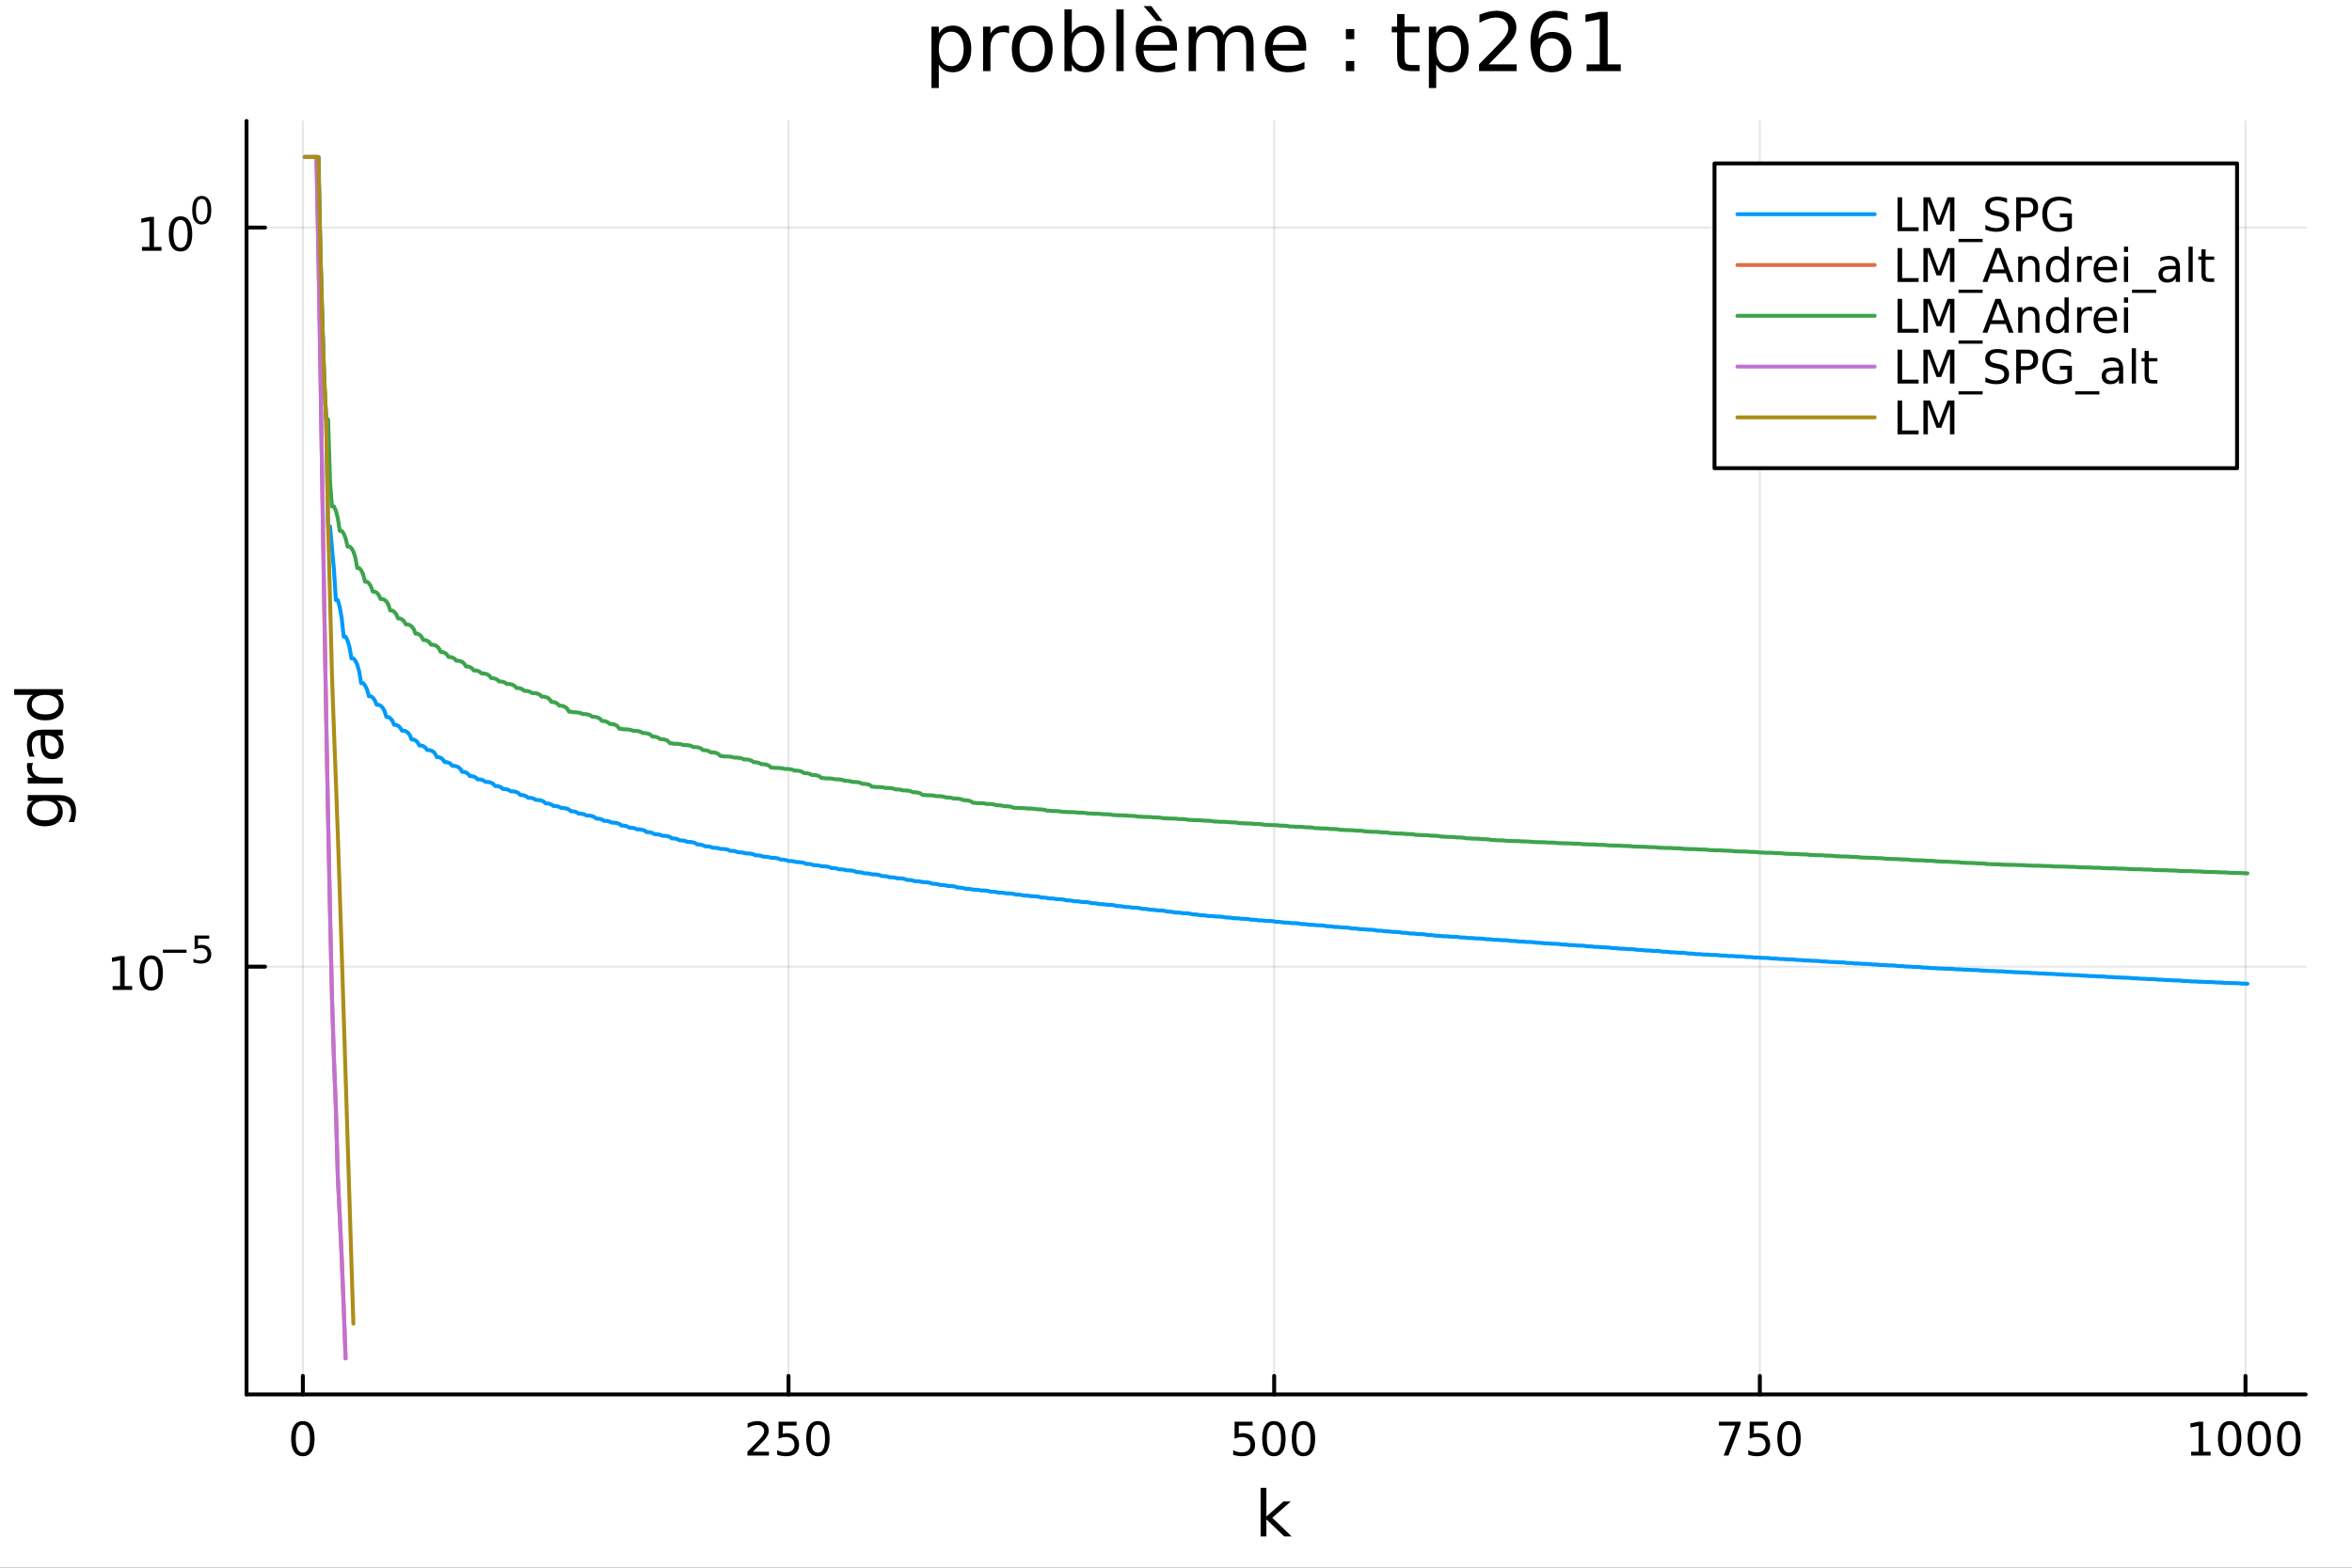 <?xml version="1.0" encoding="utf-8"?>
<svg xmlns="http://www.w3.org/2000/svg" xmlns:xlink="http://www.w3.org/1999/xlink" width="600" height="400" viewBox="0 0 2400 1600">
<rect x="0" y="0" width="2400" height="1600" fill="#333333" stroke="none"/>
<defs>
  <clipPath id="clip170">
    <rect x="0" y="0" width="2400" height="1600"/>
  </clipPath>
</defs>
<path clip-path="url(#clip170)" d="M0 1600 L2400 1600 L2400 0 L0 0  Z" fill="#ffffff" fill-rule="evenodd" fill-opacity="1"/>
<defs>
  <clipPath id="clip171">
    <rect x="480" y="0" width="1681" height="1600"/>
  </clipPath>
</defs>
<path clip-path="url(#clip170)" d="M251.56 1423.18 L2352.76 1423.18 L2352.76 123.472 L251.56 123.472  Z" fill="#ffffff" fill-rule="evenodd" fill-opacity="1"/>
<defs>
  <clipPath id="clip172">
    <rect x="251" y="123" width="2102" height="1301"/>
  </clipPath>
</defs>
<polyline clip-path="url(#clip172)" style="stroke:#000000; stroke-linecap:round; stroke-linejoin:round; stroke-width:2; stroke-opacity:0.1; fill:none" points="309.046,1423.18 309.046,123.472 "/>
<polyline clip-path="url(#clip172)" style="stroke:#000000; stroke-linecap:round; stroke-linejoin:round; stroke-width:2; stroke-opacity:0.1; fill:none" points="804.611,1423.18 804.611,123.472 "/>
<polyline clip-path="url(#clip172)" style="stroke:#000000; stroke-linecap:round; stroke-linejoin:round; stroke-width:2; stroke-opacity:0.1; fill:none" points="1300.18,1423.18 1300.18,123.472 "/>
<polyline clip-path="url(#clip172)" style="stroke:#000000; stroke-linecap:round; stroke-linejoin:round; stroke-width:2; stroke-opacity:0.1; fill:none" points="1795.74,1423.18 1795.74,123.472 "/>
<polyline clip-path="url(#clip172)" style="stroke:#000000; stroke-linecap:round; stroke-linejoin:round; stroke-width:2; stroke-opacity:0.1; fill:none" points="2291.31,1423.18 2291.31,123.472 "/>
<polyline clip-path="url(#clip170)" style="stroke:#000000; stroke-linecap:round; stroke-linejoin:round; stroke-width:4; stroke-opacity:1; fill:none" points="251.56,1423.18 2352.76,1423.18 "/>
<polyline clip-path="url(#clip170)" style="stroke:#000000; stroke-linecap:round; stroke-linejoin:round; stroke-width:4; stroke-opacity:1; fill:none" points="309.046,1423.18 309.046,1404.28 "/>
<polyline clip-path="url(#clip170)" style="stroke:#000000; stroke-linecap:round; stroke-linejoin:round; stroke-width:4; stroke-opacity:1; fill:none" points="804.611,1423.18 804.611,1404.28 "/>
<polyline clip-path="url(#clip170)" style="stroke:#000000; stroke-linecap:round; stroke-linejoin:round; stroke-width:4; stroke-opacity:1; fill:none" points="1300.18,1423.18 1300.18,1404.28 "/>
<polyline clip-path="url(#clip170)" style="stroke:#000000; stroke-linecap:round; stroke-linejoin:round; stroke-width:4; stroke-opacity:1; fill:none" points="1795.74,1423.18 1795.74,1404.28 "/>
<polyline clip-path="url(#clip170)" style="stroke:#000000; stroke-linecap:round; stroke-linejoin:round; stroke-width:4; stroke-opacity:1; fill:none" points="2291.31,1423.18 2291.31,1404.28 "/>
<path clip-path="url(#clip170)" d="M309.046 1454.1 Q305.435 1454.1 303.606 1457.66 Q301.8 1461.2 301.8 1468.33 Q301.8 1475.44 303.606 1479.01 Q305.435 1482.55 309.046 1482.55 Q312.68 1482.55 314.486 1479.01 Q316.314 1475.44 316.314 1468.33 Q316.314 1461.2 314.486 1457.66 Q312.68 1454.1 309.046 1454.1 M309.046 1450.39 Q314.856 1450.39 317.911 1455 Q320.99 1459.58 320.99 1468.33 Q320.99 1477.06 317.911 1481.67 Q314.856 1486.25 309.046 1486.25 Q303.236 1486.25 300.157 1481.67 Q297.101 1477.06 297.101 1468.33 Q297.101 1459.58 300.157 1455 Q303.236 1450.39 309.046 1450.39 Z" fill="#000000" fill-rule="nonzero" fill-opacity="1" /><path clip-path="url(#clip170)" d="M768.303 1481.64 L784.622 1481.64 L784.622 1485.58 L762.678 1485.58 L762.678 1481.64 Q765.34 1478.89 769.923 1474.26 Q774.53 1469.61 775.71 1468.27 Q777.956 1465.74 778.835 1464.01 Q779.738 1462.25 779.738 1460.56 Q779.738 1457.8 777.794 1456.07 Q775.873 1454.33 772.771 1454.33 Q770.572 1454.33 768.118 1455.09 Q765.687 1455.86 762.91 1457.41 L762.91 1452.69 Q765.734 1451.55 768.187 1450.97 Q770.641 1450.39 772.678 1450.39 Q778.048 1450.39 781.243 1453.08 Q784.437 1455.77 784.437 1460.26 Q784.437 1462.39 783.627 1464.31 Q782.84 1466.2 780.734 1468.8 Q780.155 1469.47 777.053 1472.69 Q773.951 1475.88 768.303 1481.64 Z" fill="#000000" fill-rule="nonzero" fill-opacity="1" /><path clip-path="url(#clip170)" d="M794.484 1451.02 L812.84 1451.02 L812.84 1454.96 L798.766 1454.96 L798.766 1463.43 Q799.784 1463.08 800.803 1462.92 Q801.821 1462.73 802.84 1462.73 Q808.627 1462.73 812.007 1465.9 Q815.386 1469.08 815.386 1474.49 Q815.386 1480.07 811.914 1483.17 Q808.442 1486.25 802.122 1486.25 Q799.946 1486.25 797.678 1485.88 Q795.433 1485.51 793.025 1484.77 L793.025 1480.07 Q795.109 1481.2 797.331 1481.76 Q799.553 1482.32 802.03 1482.32 Q806.034 1482.32 808.372 1480.21 Q810.71 1478.1 810.71 1474.49 Q810.71 1470.88 808.372 1468.77 Q806.034 1466.67 802.03 1466.67 Q800.155 1466.67 798.28 1467.08 Q796.428 1467.5 794.484 1468.38 L794.484 1451.02 Z" fill="#000000" fill-rule="nonzero" fill-opacity="1" /><path clip-path="url(#clip170)" d="M834.599 1454.1 Q830.988 1454.1 829.159 1457.66 Q827.354 1461.2 827.354 1468.33 Q827.354 1475.44 829.159 1479.01 Q830.988 1482.55 834.599 1482.55 Q838.233 1482.55 840.039 1479.01 Q841.868 1475.44 841.868 1468.33 Q841.868 1461.2 840.039 1457.66 Q838.233 1454.1 834.599 1454.1 M834.599 1450.39 Q840.409 1450.39 843.465 1455 Q846.543 1459.58 846.543 1468.33 Q846.543 1477.06 843.465 1481.67 Q840.409 1486.25 834.599 1486.25 Q828.789 1486.25 825.71 1481.67 Q822.655 1477.06 822.655 1468.33 Q822.655 1459.58 825.71 1455 Q828.789 1450.39 834.599 1450.39 Z" fill="#000000" fill-rule="nonzero" fill-opacity="1" /><path clip-path="url(#clip170)" d="M1259.79 1451.02 L1278.15 1451.02 L1278.15 1454.96 L1264.08 1454.96 L1264.08 1463.43 Q1265.09 1463.08 1266.11 1462.92 Q1267.13 1462.73 1268.15 1462.73 Q1273.94 1462.73 1277.32 1465.9 Q1280.7 1469.08 1280.7 1474.49 Q1280.7 1480.07 1277.22 1483.17 Q1273.75 1486.25 1267.43 1486.25 Q1265.26 1486.25 1262.99 1485.88 Q1260.74 1485.51 1258.34 1484.77 L1258.34 1480.07 Q1260.42 1481.2 1262.64 1481.76 Q1264.86 1482.32 1267.34 1482.32 Q1271.34 1482.32 1273.68 1480.21 Q1276.02 1478.1 1276.02 1474.49 Q1276.02 1470.88 1273.68 1468.77 Q1271.34 1466.67 1267.34 1466.67 Q1265.47 1466.67 1263.59 1467.08 Q1261.74 1467.5 1259.79 1468.38 L1259.79 1451.02 Z" fill="#000000" fill-rule="nonzero" fill-opacity="1" /><path clip-path="url(#clip170)" d="M1299.91 1454.1 Q1296.3 1454.1 1294.47 1457.66 Q1292.66 1461.2 1292.66 1468.33 Q1292.66 1475.44 1294.47 1479.01 Q1296.3 1482.55 1299.91 1482.55 Q1303.54 1482.55 1305.35 1479.01 Q1307.18 1475.44 1307.18 1468.33 Q1307.18 1461.2 1305.35 1457.66 Q1303.54 1454.1 1299.91 1454.1 M1299.91 1450.39 Q1305.72 1450.39 1308.78 1455 Q1311.85 1459.58 1311.85 1468.33 Q1311.85 1477.06 1308.78 1481.67 Q1305.72 1486.25 1299.91 1486.25 Q1294.1 1486.25 1291.02 1481.67 Q1287.97 1477.06 1287.97 1468.33 Q1287.97 1459.58 1291.02 1455 Q1294.1 1450.39 1299.91 1450.39 Z" fill="#000000" fill-rule="nonzero" fill-opacity="1" /><path clip-path="url(#clip170)" d="M1330.07 1454.1 Q1326.46 1454.1 1324.63 1457.66 Q1322.83 1461.2 1322.83 1468.33 Q1322.83 1475.44 1324.63 1479.01 Q1326.46 1482.55 1330.07 1482.55 Q1333.71 1482.55 1335.51 1479.01 Q1337.34 1475.44 1337.34 1468.33 Q1337.34 1461.2 1335.51 1457.66 Q1333.71 1454.1 1330.07 1454.1 M1330.07 1450.39 Q1335.88 1450.39 1338.94 1455 Q1342.02 1459.58 1342.02 1468.33 Q1342.02 1477.06 1338.94 1481.67 Q1335.88 1486.25 1330.07 1486.25 Q1324.26 1486.25 1321.18 1481.67 Q1318.13 1477.06 1318.13 1468.33 Q1318.13 1459.58 1321.18 1455 Q1324.26 1450.39 1330.07 1450.39 Z" fill="#000000" fill-rule="nonzero" fill-opacity="1" /><path clip-path="url(#clip170)" d="M1754.02 1451.02 L1776.24 1451.02 L1776.24 1453.01 L1763.69 1485.58 L1758.81 1485.58 L1770.61 1454.96 L1754.02 1454.96 L1754.02 1451.02 Z" fill="#000000" fill-rule="nonzero" fill-opacity="1" /><path clip-path="url(#clip170)" d="M1785.41 1451.02 L1803.76 1451.02 L1803.76 1454.96 L1789.69 1454.96 L1789.69 1463.43 Q1790.71 1463.08 1791.72 1462.92 Q1792.74 1462.73 1793.76 1462.73 Q1799.55 1462.73 1802.93 1465.9 Q1806.31 1469.08 1806.31 1474.49 Q1806.31 1480.07 1802.84 1483.17 Q1799.36 1486.25 1793.04 1486.25 Q1790.87 1486.25 1788.6 1485.88 Q1786.35 1485.51 1783.95 1484.77 L1783.95 1480.07 Q1786.03 1481.2 1788.25 1481.76 Q1790.47 1482.32 1792.95 1482.32 Q1796.96 1482.32 1799.29 1480.21 Q1801.63 1478.1 1801.63 1474.49 Q1801.63 1470.88 1799.29 1468.77 Q1796.96 1466.67 1792.95 1466.67 Q1791.08 1466.67 1789.2 1467.08 Q1787.35 1467.5 1785.41 1468.38 L1785.41 1451.02 Z" fill="#000000" fill-rule="nonzero" fill-opacity="1" /><path clip-path="url(#clip170)" d="M1825.52 1454.1 Q1821.91 1454.1 1820.08 1457.66 Q1818.28 1461.2 1818.28 1468.33 Q1818.28 1475.44 1820.08 1479.01 Q1821.91 1482.55 1825.52 1482.55 Q1829.16 1482.55 1830.96 1479.01 Q1832.79 1475.44 1832.79 1468.33 Q1832.79 1461.2 1830.96 1457.66 Q1829.16 1454.1 1825.52 1454.1 M1825.52 1450.39 Q1831.33 1450.39 1834.39 1455 Q1837.47 1459.58 1837.47 1468.33 Q1837.47 1477.06 1834.39 1481.67 Q1831.33 1486.25 1825.52 1486.25 Q1819.71 1486.25 1816.63 1481.67 Q1813.58 1477.06 1813.58 1468.33 Q1813.58 1459.58 1816.63 1455 Q1819.71 1450.39 1825.52 1450.39 Z" fill="#000000" fill-rule="nonzero" fill-opacity="1" /><path clip-path="url(#clip170)" d="M2235.83 1481.64 L2243.47 1481.64 L2243.47 1455.28 L2235.16 1456.95 L2235.16 1452.69 L2243.42 1451.02 L2248.1 1451.02 L2248.1 1481.64 L2255.74 1481.64 L2255.74 1485.58 L2235.83 1485.58 L2235.83 1481.64 Z" fill="#000000" fill-rule="nonzero" fill-opacity="1" /><path clip-path="url(#clip170)" d="M2275.18 1454.1 Q2271.57 1454.1 2269.74 1457.66 Q2267.94 1461.2 2267.94 1468.33 Q2267.94 1475.44 2269.74 1479.01 Q2271.57 1482.55 2275.18 1482.55 Q2278.82 1482.55 2280.62 1479.01 Q2282.45 1475.44 2282.45 1468.33 Q2282.45 1461.2 2280.62 1457.66 Q2278.82 1454.1 2275.18 1454.1 M2275.18 1450.39 Q2280.99 1450.39 2284.05 1455 Q2287.13 1459.58 2287.13 1468.33 Q2287.13 1477.06 2284.05 1481.67 Q2280.99 1486.25 2275.18 1486.25 Q2269.37 1486.25 2266.29 1481.67 Q2263.24 1477.06 2263.24 1468.33 Q2263.24 1459.58 2266.29 1455 Q2269.37 1450.39 2275.18 1450.39 Z" fill="#000000" fill-rule="nonzero" fill-opacity="1" /><path clip-path="url(#clip170)" d="M2305.35 1454.1 Q2301.73 1454.1 2299.91 1457.66 Q2298.1 1461.2 2298.1 1468.33 Q2298.1 1475.44 2299.91 1479.01 Q2301.73 1482.55 2305.35 1482.55 Q2308.98 1482.55 2310.78 1479.01 Q2312.61 1475.44 2312.61 1468.33 Q2312.61 1461.2 2310.78 1457.66 Q2308.98 1454.1 2305.35 1454.1 M2305.35 1450.39 Q2311.16 1450.39 2314.21 1455 Q2317.29 1459.58 2317.29 1468.33 Q2317.29 1477.06 2314.21 1481.67 Q2311.16 1486.25 2305.35 1486.25 Q2299.53 1486.25 2296.46 1481.67 Q2293.4 1477.06 2293.4 1468.33 Q2293.4 1459.58 2296.46 1455 Q2299.53 1450.39 2305.35 1450.39 Z" fill="#000000" fill-rule="nonzero" fill-opacity="1" /><path clip-path="url(#clip170)" d="M2335.51 1454.1 Q2331.9 1454.1 2330.07 1457.66 Q2328.26 1461.2 2328.26 1468.33 Q2328.26 1475.44 2330.07 1479.01 Q2331.9 1482.55 2335.51 1482.55 Q2339.14 1482.55 2340.95 1479.01 Q2342.78 1475.44 2342.78 1468.33 Q2342.78 1461.2 2340.95 1457.66 Q2339.14 1454.1 2335.51 1454.1 M2335.51 1450.39 Q2341.32 1450.39 2344.37 1455 Q2347.45 1459.58 2347.45 1468.33 Q2347.45 1477.06 2344.37 1481.67 Q2341.32 1486.25 2335.51 1486.25 Q2329.7 1486.25 2326.62 1481.67 Q2323.56 1477.06 2323.56 1468.33 Q2323.56 1459.58 2326.62 1455 Q2329.7 1450.39 2335.51 1450.39 Z" fill="#000000" fill-rule="nonzero" fill-opacity="1" /><path clip-path="url(#clip170)" d="M1286.34 1518.52 L1292.23 1518.52 L1292.23 1547.77 L1309.7 1532.4 L1317.18 1532.4 L1298.27 1549.07 L1317.98 1568.04 L1310.34 1568.04 L1292.23 1550.63 L1292.23 1568.04 L1286.34 1568.04 L1286.34 1518.52 Z" fill="#000000" fill-rule="nonzero" fill-opacity="1" /><polyline clip-path="url(#clip172)" style="stroke:#000000; stroke-linecap:round; stroke-linejoin:round; stroke-width:2; stroke-opacity:0.1; fill:none" points="251.56,986.597 2352.76,986.597 "/>
<polyline clip-path="url(#clip172)" style="stroke:#000000; stroke-linecap:round; stroke-linejoin:round; stroke-width:2; stroke-opacity:0.1; fill:none" points="251.56,232.24 2352.76,232.24 "/>
<polyline clip-path="url(#clip170)" style="stroke:#000000; stroke-linecap:round; stroke-linejoin:round; stroke-width:4; stroke-opacity:1; fill:none" points="251.56,1423.18 251.56,123.472 "/>
<polyline clip-path="url(#clip170)" style="stroke:#000000; stroke-linecap:round; stroke-linejoin:round; stroke-width:4; stroke-opacity:1; fill:none" points="251.56,986.597 270.458,986.597 "/>
<polyline clip-path="url(#clip170)" style="stroke:#000000; stroke-linecap:round; stroke-linejoin:round; stroke-width:4; stroke-opacity:1; fill:none" points="251.56,232.24 270.458,232.24 "/>
<path clip-path="url(#clip170)" d="M114.931 1006.39 L122.57 1006.39 L122.57 980.023 L114.26 981.69 L114.26 977.431 L122.524 975.764 L127.2 975.764 L127.2 1006.39 L134.839 1006.39 L134.839 1010.32 L114.931 1010.32 L114.931 1006.39 Z" fill="#000000" fill-rule="nonzero" fill-opacity="1" /><path clip-path="url(#clip170)" d="M154.283 978.843 Q150.672 978.843 148.843 982.408 Q147.038 985.949 147.038 993.079 Q147.038 1000.19 148.843 1003.75 Q150.672 1007.29 154.283 1007.29 Q157.917 1007.29 159.723 1003.75 Q161.552 1000.19 161.552 993.079 Q161.552 985.949 159.723 982.408 Q157.917 978.843 154.283 978.843 M154.283 975.139 Q160.093 975.139 163.149 979.746 Q166.227 984.329 166.227 993.079 Q166.227 1001.81 163.149 1006.41 Q160.093 1011 154.283 1011 Q148.473 1011 145.394 1006.41 Q142.339 1001.81 142.339 993.079 Q142.339 984.329 145.394 979.746 Q148.473 975.139 154.283 975.139 Z" fill="#000000" fill-rule="nonzero" fill-opacity="1" /><path clip-path="url(#clip170)" d="M166.227 969.24 L190.339 969.24 L190.339 972.438 L166.227 972.438 L166.227 969.24 Z" fill="#000000" fill-rule="nonzero" fill-opacity="1" /><path clip-path="url(#clip170)" d="M198.577 954.834 L213.491 954.834 L213.491 958.031 L202.056 958.031 L202.056 964.915 Q202.884 964.633 203.711 964.501 Q204.539 964.35 205.366 964.35 Q210.068 964.35 212.814 966.927 Q215.56 969.504 215.56 973.905 Q215.56 978.437 212.739 980.958 Q209.918 983.459 204.783 983.459 Q203.015 983.459 201.172 983.158 Q199.348 982.857 197.392 982.255 L197.392 978.437 Q199.085 979.359 200.89 979.81 Q202.696 980.262 204.708 980.262 Q207.962 980.262 209.861 978.55 Q211.761 976.839 211.761 973.905 Q211.761 970.971 209.861 969.259 Q207.962 967.548 204.708 967.548 Q203.185 967.548 201.661 967.886 Q200.157 968.225 198.577 968.94 L198.577 954.834 Z" fill="#000000" fill-rule="nonzero" fill-opacity="1" /><path clip-path="url(#clip170)" d="M144.855 252.033 L152.493 252.033 L152.493 225.667 L144.183 227.334 L144.183 223.074 L152.447 221.408 L157.123 221.408 L157.123 252.033 L164.762 252.033 L164.762 255.968 L144.855 255.968 L144.855 252.033 Z" fill="#000000" fill-rule="nonzero" fill-opacity="1" /><path clip-path="url(#clip170)" d="M184.206 224.486 Q180.595 224.486 178.766 228.051 Q176.961 231.593 176.961 238.723 Q176.961 245.829 178.766 249.394 Q180.595 252.935 184.206 252.935 Q187.84 252.935 189.646 249.394 Q191.475 245.829 191.475 238.723 Q191.475 231.593 189.646 228.051 Q187.84 224.486 184.206 224.486 M184.206 220.783 Q190.016 220.783 193.072 225.389 Q196.151 229.973 196.151 238.723 Q196.151 247.449 193.072 252.056 Q190.016 256.639 184.206 256.639 Q178.396 256.639 175.317 252.056 Q172.262 247.449 172.262 238.723 Q172.262 229.973 175.317 225.389 Q178.396 220.783 184.206 220.783 Z" fill="#000000" fill-rule="nonzero" fill-opacity="1" /><path clip-path="url(#clip170)" d="M205.855 202.979 Q202.921 202.979 201.436 205.875 Q199.969 208.753 199.969 214.546 Q199.969 220.32 201.436 223.216 Q202.921 226.094 205.855 226.094 Q208.808 226.094 210.275 223.216 Q211.761 220.32 211.761 214.546 Q211.761 208.753 210.275 205.875 Q208.808 202.979 205.855 202.979 M205.855 199.97 Q210.576 199.97 213.059 203.712 Q215.56 207.436 215.56 214.546 Q215.56 221.636 213.059 225.379 Q210.576 229.103 205.855 229.103 Q201.135 229.103 198.633 225.379 Q196.151 221.636 196.151 214.546 Q196.151 207.436 198.633 203.712 Q201.135 199.97 205.855 199.97 Z" fill="#000000" fill-rule="nonzero" fill-opacity="1" /><path clip-path="url(#clip170)" d="M45.766 817.313 Q39.401 817.313 35.9 819.955 Q32.398 822.565 32.398 827.307 Q32.398 832.018 35.9 834.66 Q39.401 837.27 45.766 837.27 Q52.1 837.27 55.601 834.66 Q59.103 832.018 59.103 827.307 Q59.103 822.565 55.601 819.955 Q52.1 817.313 45.766 817.313 M59.58 811.457 Q68.683 811.457 73.107 815.499 Q77.563 819.541 77.563 827.88 Q77.563 830.967 77.086 833.705 Q76.64 836.442 75.685 839.02 L69.988 839.02 Q71.388 836.442 72.057 833.928 Q72.725 831.413 72.725 828.803 Q72.725 823.042 69.701 820.178 Q66.71 817.313 60.63 817.313 L57.734 817.313 Q60.885 819.127 62.445 821.96 Q64.004 824.793 64.004 828.739 Q64.004 835.296 59.007 839.307 Q54.01 843.317 45.766 843.317 Q37.491 843.317 32.494 839.307 Q27.497 835.296 27.497 828.739 Q27.497 824.793 29.056 821.96 Q30.616 819.127 33.767 817.313 L28.356 817.313 L28.356 811.457 L59.58 811.457 Z" fill="#000000" fill-rule="nonzero" fill-opacity="1" /><path clip-path="url(#clip170)" d="M33.831 778.737 Q33.258 779.724 33.003 780.901 Q32.717 782.047 32.717 783.447 Q32.717 788.413 35.963 791.086 Q39.178 793.728 45.225 793.728 L64.004 793.728 L64.004 799.616 L28.356 799.616 L28.356 793.728 L33.894 793.728 Q30.648 791.882 29.088 788.922 Q27.497 785.962 27.497 781.729 Q27.497 781.124 27.592 780.392 Q27.656 779.66 27.815 778.769 L33.831 778.737 Z" fill="#000000" fill-rule="nonzero" fill-opacity="1" /><path clip-path="url(#clip170)" d="M46.085 756.393 Q46.085 763.491 47.708 766.228 Q49.331 768.965 53.246 768.965 Q56.365 768.965 58.211 766.928 Q60.026 764.86 60.026 761.327 Q60.026 756.457 56.588 753.529 Q53.119 750.569 47.39 750.569 L46.085 750.569 L46.085 756.393 M43.666 744.712 L64.004 744.712 L64.004 750.569 L58.593 750.569 Q61.84 752.574 63.399 755.566 Q64.927 758.558 64.927 762.886 Q64.927 768.361 61.872 771.607 Q58.784 774.822 53.628 774.822 Q47.612 774.822 44.557 770.812 Q41.501 766.769 41.501 758.78 L41.501 750.569 L40.928 750.569 Q36.886 750.569 34.69 753.242 Q32.462 755.884 32.462 760.69 Q32.462 763.746 33.194 766.642 Q33.926 769.538 35.39 772.212 L29.98 772.212 Q28.738 768.997 28.133 765.974 Q27.497 762.95 27.497 760.085 Q27.497 752.351 31.507 748.532 Q35.518 744.712 43.666 744.712 Z" fill="#000000" fill-rule="nonzero" fill-opacity="1" /><path clip-path="url(#clip170)" d="M33.767 709.191 L14.479 709.191 L14.479 703.335 L64.004 703.335 L64.004 709.191 L58.657 709.191 Q61.84 711.038 63.399 713.87 Q64.927 716.671 64.927 720.618 Q64.927 727.079 59.771 731.153 Q54.615 735.195 46.212 735.195 Q37.809 735.195 32.653 731.153 Q27.497 727.079 27.497 720.618 Q27.497 716.671 29.056 713.87 Q30.584 711.038 33.767 709.191 M46.212 729.148 Q52.673 729.148 56.365 726.506 Q60.026 723.833 60.026 719.186 Q60.026 714.539 56.365 711.865 Q52.673 709.191 46.212 709.191 Q39.751 709.191 36.09 711.865 Q32.398 714.539 32.398 719.186 Q32.398 723.833 36.09 726.506 Q39.751 729.148 46.212 729.148 Z" fill="#000000" fill-rule="nonzero" fill-opacity="1" /><path clip-path="url(#clip170)" d="M957.973 65.77 L957.973 89.833 L950.479 89.833 L950.479 27.206 L957.973 27.206 L957.973 34.092 Q960.323 30.041 963.887 28.097 Q967.493 26.112 972.475 26.112 Q980.739 26.112 985.884 32.675 Q991.069 39.237 991.069 49.931 Q991.069 60.626 985.884 67.188 Q980.739 73.751 972.475 73.751 Q967.493 73.751 963.887 71.806 Q960.323 69.821 957.973 65.77 M983.332 49.931 Q983.332 41.708 979.929 37.05 Q976.567 32.35 970.652 32.35 Q964.738 32.35 961.335 37.05 Q957.973 41.708 957.973 49.931 Q957.973 58.155 961.335 62.854 Q964.738 67.512 970.652 67.512 Q976.567 67.512 979.929 62.854 Q983.332 58.155 983.332 49.931 Z" fill="#000000" fill-rule="nonzero" fill-opacity="1" /><path clip-path="url(#clip170)" d="M1029.71 34.173 Q1028.46 33.444 1026.96 33.12 Q1025.5 32.756 1023.72 32.756 Q1017.4 32.756 1014 36.888 Q1010.63 40.979 1010.63 48.676 L1010.63 72.576 L1003.14 72.576 L1003.14 27.206 L1010.63 27.206 L1010.63 34.254 Q1012.98 30.122 1016.75 28.138 Q1020.52 26.112 1025.91 26.112 Q1026.68 26.112 1027.61 26.234 Q1028.54 26.315 1029.67 26.517 L1029.71 34.173 Z" fill="#000000" fill-rule="nonzero" fill-opacity="1" /><path clip-path="url(#clip170)" d="M1053.29 32.431 Q1047.3 32.431 1043.81 37.131 Q1040.33 41.789 1040.33 49.931 Q1040.33 58.074 1043.77 62.773 Q1047.25 67.431 1053.29 67.431 Q1059.25 67.431 1062.73 62.732 Q1066.21 58.033 1066.21 49.931 Q1066.21 41.87 1062.73 37.171 Q1059.25 32.431 1053.29 32.431 M1053.29 26.112 Q1063.01 26.112 1068.56 32.431 Q1074.11 38.751 1074.11 49.931 Q1074.11 61.071 1068.56 67.431 Q1063.01 73.751 1053.29 73.751 Q1043.53 73.751 1037.98 67.431 Q1032.47 61.071 1032.47 49.931 Q1032.47 38.751 1037.98 32.431 Q1043.53 26.112 1053.29 26.112 Z" fill="#000000" fill-rule="nonzero" fill-opacity="1" /><path clip-path="url(#clip170)" d="M1119.04 49.931 Q1119.04 41.708 1115.63 37.05 Q1112.27 32.35 1106.36 32.35 Q1100.44 32.35 1097.04 37.05 Q1093.68 41.708 1093.68 49.931 Q1093.68 58.155 1097.04 62.854 Q1100.44 67.512 1106.36 67.512 Q1112.27 67.512 1115.63 62.854 Q1119.04 58.155 1119.04 49.931 M1093.68 34.092 Q1096.03 30.041 1099.59 28.097 Q1103.2 26.112 1108.18 26.112 Q1116.44 26.112 1121.59 32.675 Q1126.77 39.237 1126.77 49.931 Q1126.77 60.626 1121.59 67.188 Q1116.44 73.751 1108.18 73.751 Q1103.2 73.751 1099.59 71.806 Q1096.03 69.821 1093.68 65.77 L1093.68 72.576 L1086.18 72.576 L1086.18 9.544 L1093.68 9.544 L1093.68 34.092 Z" fill="#000000" fill-rule="nonzero" fill-opacity="1" /><path clip-path="url(#clip170)" d="M1139.13 9.544 L1146.58 9.544 L1146.58 72.576 L1139.13 72.576 L1139.13 9.544 Z" fill="#000000" fill-rule="nonzero" fill-opacity="1" /><path clip-path="url(#clip170)" d="M1200.99 48.028 L1200.99 51.673 L1166.72 51.673 Q1167.2 59.37 1171.33 63.421 Q1175.51 67.431 1182.92 67.431 Q1187.21 67.431 1191.22 66.378 Q1195.27 65.325 1199.24 63.218 L1199.24 70.267 Q1195.23 71.968 1191.02 72.86 Q1186.81 73.751 1182.47 73.751 Q1171.62 73.751 1165.26 67.431 Q1158.94 61.112 1158.94 50.337 Q1158.94 39.197 1164.93 32.675 Q1170.97 26.112 1181.18 26.112 Q1190.33 26.112 1195.64 32.026 Q1200.99 37.9 1200.99 48.028 M1193.53 45.84 Q1193.45 39.723 1190.09 36.077 Q1186.77 32.431 1181.26 32.431 Q1175.02 32.431 1171.25 35.956 Q1167.53 39.48 1166.96 45.88 L1193.53 45.84 M1174.86 6.222 L1186.28 21.373 L1180.08 21.373 L1166.88 6.222 L1174.86 6.222 Z" fill="#000000" fill-rule="nonzero" fill-opacity="1" /><path clip-path="url(#clip170)" d="M1248.54 35.915 Q1251.34 30.892 1255.23 28.502 Q1259.12 26.112 1264.38 26.112 Q1271.47 26.112 1275.32 31.095 Q1279.17 36.037 1279.17 45.192 L1279.17 72.576 L1271.68 72.576 L1271.68 45.435 Q1271.68 38.913 1269.37 35.753 Q1267.06 32.594 1262.32 32.594 Q1256.52 32.594 1253.16 36.442 Q1249.8 40.29 1249.8 46.934 L1249.8 72.576 L1242.31 72.576 L1242.31 45.435 Q1242.31 38.873 1240 35.753 Q1237.69 32.594 1232.87 32.594 Q1227.16 32.594 1223.79 36.482 Q1220.43 40.331 1220.43 46.934 L1220.43 72.576 L1212.94 72.576 L1212.94 27.206 L1220.43 27.206 L1220.43 34.254 Q1222.98 30.082 1226.55 28.097 Q1230.11 26.112 1235.01 26.112 Q1239.96 26.112 1243.4 28.624 Q1246.88 31.135 1248.54 35.915 Z" fill="#000000" fill-rule="nonzero" fill-opacity="1" /><path clip-path="url(#clip170)" d="M1332.84 48.028 L1332.84 51.673 L1298.57 51.673 Q1299.06 59.37 1303.19 63.421 Q1307.36 67.431 1314.78 67.431 Q1319.07 67.431 1323.08 66.378 Q1327.13 65.325 1331.1 63.218 L1331.1 70.267 Q1327.09 71.968 1322.88 72.86 Q1318.67 73.751 1314.33 73.751 Q1303.47 73.751 1297.11 67.431 Q1290.8 61.112 1290.8 50.337 Q1290.8 39.197 1296.79 32.675 Q1302.83 26.112 1313.03 26.112 Q1322.19 26.112 1327.5 32.026 Q1332.84 37.9 1332.84 48.028 M1325.39 45.84 Q1325.31 39.723 1321.95 36.077 Q1318.63 32.431 1313.12 32.431 Q1306.88 32.431 1303.11 35.956 Q1299.38 39.48 1298.82 45.88 L1325.39 45.84 Z" fill="#000000" fill-rule="nonzero" fill-opacity="1" /><path clip-path="url(#clip170)" d="M1373.35 62.287 L1381.9 62.287 L1381.9 72.576 L1373.35 72.576 L1373.35 62.287 M1373.35 29.677 L1381.9 29.677 L1381.9 39.966 L1373.35 39.966 L1373.35 29.677 Z" fill="#000000" fill-rule="nonzero" fill-opacity="1" /><path clip-path="url(#clip170)" d="M1433.14 14.324 L1433.14 27.206 L1448.5 27.206 L1448.5 32.999 L1433.14 32.999 L1433.14 57.628 Q1433.14 63.178 1434.64 64.758 Q1436.18 66.338 1440.84 66.338 L1448.5 66.338 L1448.5 72.576 L1440.84 72.576 Q1432.21 72.576 1428.93 69.376 Q1425.65 66.135 1425.65 57.628 L1425.65 32.999 L1420.18 32.999 L1420.18 27.206 L1425.65 27.206 L1425.65 14.324 L1433.14 14.324 Z" fill="#000000" fill-rule="nonzero" fill-opacity="1" /><path clip-path="url(#clip170)" d="M1465.51 65.77 L1465.51 89.833 L1458.02 89.833 L1458.02 27.206 L1465.51 27.206 L1465.51 34.092 Q1467.86 30.041 1471.43 28.097 Q1475.03 26.112 1480.01 26.112 Q1488.28 26.112 1493.42 32.675 Q1498.61 39.237 1498.61 49.931 Q1498.61 60.626 1493.42 67.188 Q1488.28 73.751 1480.01 73.751 Q1475.03 73.751 1471.43 71.806 Q1467.86 69.821 1465.51 65.77 M1490.87 49.931 Q1490.87 41.708 1487.47 37.05 Q1484.1 32.35 1478.19 32.35 Q1472.28 32.35 1468.87 37.05 Q1465.51 41.708 1465.51 49.931 Q1465.51 58.155 1468.87 62.854 Q1472.28 67.512 1478.19 67.512 Q1484.1 67.512 1487.47 62.854 Q1490.87 58.155 1490.87 49.931 Z" fill="#000000" fill-rule="nonzero" fill-opacity="1" /><path clip-path="url(#clip170)" d="M1519.06 65.689 L1547.62 65.689 L1547.62 72.576 L1509.22 72.576 L1509.22 65.689 Q1513.88 60.869 1521.9 52.767 Q1529.96 44.625 1532.03 42.275 Q1535.96 37.86 1537.5 34.822 Q1539.08 31.743 1539.08 28.786 Q1539.08 23.965 1535.67 20.927 Q1532.31 17.889 1526.88 17.889 Q1523.03 17.889 1518.74 19.226 Q1514.49 20.562 1509.63 23.276 L1509.63 15.013 Q1514.57 13.028 1518.86 12.015 Q1523.16 11.002 1526.72 11.002 Q1536.12 11.002 1541.71 15.701 Q1547.3 20.4 1547.3 28.259 Q1547.3 31.986 1545.88 35.348 Q1544.5 38.67 1540.82 43.207 Q1539.8 44.382 1534.38 50.013 Q1528.95 55.603 1519.06 65.689 Z" fill="#000000" fill-rule="nonzero" fill-opacity="1" /><path clip-path="url(#clip170)" d="M1583.31 39.075 Q1577.8 39.075 1574.56 42.842 Q1571.36 46.61 1571.36 53.172 Q1571.36 59.694 1574.56 63.502 Q1577.8 67.269 1583.31 67.269 Q1588.82 67.269 1592.02 63.502 Q1595.26 59.694 1595.26 53.172 Q1595.26 46.61 1592.02 42.842 Q1588.82 39.075 1583.31 39.075 M1599.56 13.433 L1599.56 20.887 Q1596.48 19.428 1593.32 18.659 Q1590.2 17.889 1587.12 17.889 Q1579.02 17.889 1574.72 23.358 Q1570.47 28.826 1569.86 39.885 Q1572.25 36.361 1575.86 34.498 Q1579.46 32.594 1583.8 32.594 Q1592.91 32.594 1598.18 38.143 Q1603.48 43.653 1603.48 53.172 Q1603.48 62.489 1597.98 68.12 Q1592.47 73.751 1583.31 73.751 Q1572.82 73.751 1567.27 65.73 Q1561.72 57.669 1561.72 42.397 Q1561.72 28.057 1568.53 19.55 Q1575.33 11.002 1586.79 11.002 Q1589.87 11.002 1592.99 11.61 Q1596.15 12.217 1599.56 13.433 Z" fill="#000000" fill-rule="nonzero" fill-opacity="1" /><path clip-path="url(#clip170)" d="M1619 65.689 L1632.37 65.689 L1632.37 19.55 L1617.82 22.466 L1617.82 15.013 L1632.29 12.096 L1640.47 12.096 L1640.47 65.689 L1653.84 65.689 L1653.84 72.576 L1619 72.576 L1619 65.689 Z" fill="#000000" fill-rule="nonzero" fill-opacity="1" /><polyline clip-path="url(#clip172)" style="stroke:#009af9; stroke-linecap:round; stroke-linejoin:round; stroke-width:4; stroke-opacity:1; fill:none" points="311.028,160.256 313.01,160.256 314.993,160.256 316.975,160.256 318.957,160.256 320.939,160.256 322.922,160.256 324.904,160.256 326.886,255.226 328.868,326.749 330.851,387.737 332.833,428.074 334.815,537.292 336.797,537.292 338.78,559.73 340.762,581.3 342.744,612.556 344.726,612.556 346.709,619.808 348.691,630.949 350.673,649.716 352.656,649.716 354.638,653.708 356.62,660.422 358.602,671.932 360.585,671.932 362.567,674.239 364.549,678.326 366.531,685.539 368.514,697.249 370.496,697.249 372.478,699.573 374.46,703.569 376.443,710.6 378.425,710.6 380.407,712.004 382.389,714.575 384.372,719.331 386.354,719.331 388.336,720.283 390.318,722.084 392.301,725.505 394.283,731.779 396.265,731.779 398.247,733.048 400.23,735.406 402.212,739.849 404.194,739.849 406.177,740.745 408.159,742.449 410.141,745.716 412.123,745.716 414.106,746.372 416.088,747.641 418.07,750.099 420.052,754.748 422.035,754.748 424.017,755.689 425.999,757.475 427.981,760.899 429.964,760.899 431.946,761.589 433.928,762.92 435.91,765.497 437.893,765.497 439.875,766.015 441.857,767.024 443.839,768.994 445.822,772.766 447.804,772.766 449.786,773.531 451.769,774.994 453.751,777.823 455.733,777.823 457.715,778.395 459.698,779.501 461.68,781.658 463.662,781.658 465.644,782.092 467.627,782.94 469.609,784.603 471.591,787.812 473.573,787.812 475.556,788.462 477.538,789.715 479.52,792.149 481.502,792.149 483.485,792.64 485.467,793.596 487.449,795.467 489.431,795.467 491.414,795.843 493.396,796.581 495.378,798.032 497.36,798.032 499.343,798.323 501.325,798.898 503.307,800.031 505.29,802.243 507.272,802.243 509.254,802.689 511.236,803.56 513.219,805.267 515.201,805.267 517.183,805.611 519.165,806.286 521.148,807.615 523.13,807.615 525.112,807.882 527.094,808.408 529.077,809.448 531.059,811.483 533.041,811.483 535.023,811.894 537.006,812.697 538.988,814.273 540.97,814.273 542.952,814.591 544.935,815.214 546.917,816.444 548.899,816.444 550.882,816.691 552.864,817.179 554.846,818.143 556.828,820.034 558.811,820.034 560.793,820.415 562.775,821.162 564.757,822.63 566.74,822.63 568.722,822.926 570.704,823.507 572.686,824.655 574.669,824.655 576.651,824.885 578.633,825.341 580.615,826.243 582.598,828.012 584.58,828.012 586.562,828.37 588.544,829.069 590.527,830.446 592.509,830.446 594.491,830.724 596.474,831.27 598.456,832.348 600.438,832.348 602.42,832.565 604.403,832.993 606.385,833.842 608.367,835.509 610.349,835.509 612.332,835.846 614.314,836.505 616.296,837.805 618.278,837.805 620.261,838.067 622.243,838.582 624.225,839.602 626.207,839.602 628.19,839.806 630.172,840.211 632.154,841.014 634.136,842.593 636.119,842.593 638.101,842.912 640.083,843.537 642.065,844.77 644.048,844.77 646.03,845.018 648.012,845.507 649.995,846.475 651.977,846.475 653.959,846.67 655.941,847.054 657.924,847.817 659.906,849.319 661.888,849.319 663.87,849.623 665.853,850.218 667.835,851.392 669.817,851.392 671.799,851.629 673.782,852.095 675.764,853.018 677.746,853.018 679.728,853.203 681.711,853.57 683.693,854.298 685.675,855.733 687.657,855.733 689.64,856.022 691.622,856.591 693.604,857.713 695.587,857.713 697.569,857.94 699.551,858.385 701.533,859.269 703.516,859.269 705.498,859.446 707.48,859.797 709.462,860.494 711.445,861.869 713.427,861.869 715.409,862.146 717.391,862.691 719.374,863.768 721.356,863.768 723.338,863.985 725.32,864.413 727.303,865.26 729.285,865.26 731.267,865.431 733.249,865.768 735.232,866.438 737.214,866.438 739.196,866.572 741.178,866.838 743.161,867.369 745.143,868.418 747.125,868.418 749.108,868.629 751.09,869.046 753.072,869.872 755.054,869.872 757.037,870.037 759.019,870.366 761.001,871.019 762.983,871.019 764.966,871.15 766.948,871.41 768.93,871.927 770.912,872.95 772.895,872.95 774.877,873.156 776.859,873.562 778.841,874.368 780.824,874.368 782.806,874.53 784.788,874.851 786.77,875.488 788.753,875.488 790.735,875.616 792.717,875.869 794.7,876.374 796.682,877.373 798.664,877.373 800.646,877.574 802.629,877.971 804.611,878.759 806.593,878.759 808.575,878.917 810.558,879.23 812.54,879.853 814.522,879.853 816.504,879.978 818.487,880.226 820.469,880.719 822.451,881.696 824.433,881.696 826.416,881.893 828.398,882.281 830.38,883.051 832.362,883.051 834.345,883.206 836.327,883.512 838.309,884.121 840.291,884.121 842.274,884.243 844.256,884.486 846.238,884.969 848.221,885.925 850.203,885.925 852.185,886.117 854.167,886.498 856.15,887.252 858.132,887.252 860.114,887.403 862.096,887.703 864.079,888.3 866.061,888.3 868.043,888.419 870.025,888.657 872.008,889.13 873.99,890.067 875.972,890.067 877.954,890.255 879.937,890.628 881.919,891.367 883.901,891.367 885.883,891.515 887.866,891.809 889.848,892.394 891.83,892.394 893.813,892.511 895.795,892.744 897.777,893.208 899.759,894.127 901.742,894.127 903.724,894.311 905.706,894.677 907.688,895.402 909.671,895.402 911.653,895.547 913.635,895.836 915.617,896.409 917.6,896.409 919.582,896.525 921.564,896.753 923.546,897.208 925.529,898.11 927.511,898.11 929.493,898.291 931.475,898.65 933.458,899.361 935.44,899.361 937.422,899.504 939.404,899.788 941.387,900.351 943.369,900.351 945.351,900.464 947.334,900.689 949.316,901.135 951.298,902.021 953.28,902.021 955.263,902.199 957.245,902.551 959.227,903.251 961.209,903.251 963.192,903.391 965.174,903.67 967.156,904.223 969.138,904.223 971.121,904.334 973.103,904.555 975.085,904.994 977.067,905.865 979.05,905.865 981.032,906.04 983.014,906.386 984.996,907.074 986.979,907.074 988.961,907.212 990.943,907.485 992.926,908.03 994.908,908.03 996.89,908.139 998.872,908.356 1000.85,908.788 1002.84,908.788 1004.82,908.875 1006.8,909.047 1008.78,909.39 1010.77,910.072 1012.75,910.072 1014.73,910.209 1016.71,910.481 1018.69,911.021 1020.68,911.021 1022.66,911.129 1024.64,911.344 1026.62,911.773 1028.61,911.773 1030.59,911.859 1032.57,912.03 1034.55,912.37 1036.54,913.047 1038.52,913.047 1040.5,913.183 1042.48,913.452 1044.46,913.988 1046.45,913.988 1048.43,914.095 1050.41,914.309 1052.39,914.734 1054.38,914.734 1056.36,914.819 1058.34,914.989 1060.32,915.327 1062.3,915.999 1064.29,915.999 1066.27,916.133 1068.25,916.401 1070.23,916.933 1072.22,916.933 1074.2,917.039 1076.18,917.251 1078.16,917.673 1080.14,917.673 1082.13,917.758 1084.11,917.926 1086.09,918.262 1088.07,918.928 1090.06,918.928 1092.04,919.062 1094.02,919.328 1096,919.856 1097.99,919.856 1099.97,919.962 1101.95,920.172 1103.93,920.591 1105.91,920.591 1107.9,920.675 1109.88,920.842 1111.86,921.175 1113.84,921.837 1115.83,921.837 1117.81,921.97 1119.79,922.233 1121.77,922.758 1123.75,922.758 1125.74,922.863 1127.72,923.072 1129.7,923.488 1131.68,923.488 1133.67,923.571 1135.65,923.737 1137.63,924.068 1139.61,924.725 1141.6,924.725 1143.58,924.857 1145.56,925.119 1147.54,925.64 1149.52,925.64 1151.51,925.744 1153.49,925.952 1155.47,926.365 1157.45,926.365 1159.44,926.448 1161.42,926.613 1163.4,926.941 1165.38,927.594 1167.36,927.594 1169.35,927.725 1171.33,927.985 1173.31,928.502 1175.29,928.502 1177.28,928.606 1179.26,928.812 1181.24,929.223 1183.22,929.223 1185.2,929.305 1187.19,929.469 1189.17,929.795 1191.15,930.444 1193.13,930.444 1195.12,930.574 1197.1,930.832 1199.08,931.346 1201.06,931.346 1203.05,931.449 1205.03,931.654 1207.01,932.062 1208.99,932.062 1210.97,932.144 1212.96,932.307 1214.94,932.631 1216.92,933.275 1218.9,933.275 1220.89,933.405 1222.87,933.661 1224.85,934.172 1226.83,934.172 1228.81,934.274 1230.8,934.478 1232.78,934.883 1234.76,934.883 1236.74,934.965 1238.73,935.126 1240.71,935.449 1242.69,935.449 1244.67,935.513 1246.65,935.642 1248.64,935.899 1250.62,936.409 1252.6,936.409 1254.58,936.512 1256.57,936.715 1258.55,937.121 1260.53,937.121 1262.51,937.202 1264.5,937.364 1266.48,937.686 1268.46,937.686 1270.44,937.75 1272.42,937.879 1274.41,938.136 1276.39,938.646 1278.37,938.646 1280.35,938.749 1282.34,938.952 1284.32,939.358 1286.3,939.358 1288.28,939.439 1290.26,939.601 1292.25,939.923 1294.23,939.923 1296.21,939.988 1298.19,940.116 1300.18,940.373 1302.16,940.883 1304.14,940.883 1306.12,940.986 1308.1,941.189 1310.09,941.595 1312.07,941.595 1314.05,941.676 1316.03,941.838 1318.02,942.16 1320,942.16 1321.98,942.225 1323.96,942.353 1325.95,942.61 1327.93,943.12 1329.91,943.12 1331.89,943.223 1333.87,943.426 1335.86,943.832 1337.84,943.832 1339.82,943.913 1341.8,944.075 1343.79,944.397 1345.77,944.397 1347.75,944.462 1349.73,944.59 1351.71,944.847 1353.7,945.357 1355.68,945.357 1357.66,945.46 1359.64,945.663 1361.63,946.069 1363.61,946.069 1365.59,946.15 1367.57,946.312 1369.55,946.634 1371.54,946.634 1373.52,946.699 1375.5,946.827 1377.48,947.084 1379.47,947.594 1381.45,947.594 1383.43,947.697 1385.41,947.9 1387.4,948.306 1389.38,948.306 1391.36,948.387 1393.34,948.549 1395.32,948.871 1397.31,948.871 1399.29,948.935 1401.27,949.064 1403.25,949.321 1405.24,949.831 1407.22,949.831 1409.2,949.934 1411.18,950.137 1413.16,950.542 1415.15,950.542 1417.13,950.624 1419.11,950.785 1421.09,951.108 1423.08,951.108 1425.06,951.172 1427.04,951.301 1429.02,951.557 1431,952.068 1432.99,952.068 1434.97,952.17 1436.95,952.374 1438.93,952.779 1440.92,952.779 1442.9,952.86 1444.88,953.022 1446.86,953.344 1448.85,953.344 1450.83,953.409 1452.81,953.537 1454.79,953.794 1456.77,954.304 1458.76,954.304 1460.74,954.407 1462.72,954.61 1464.7,955.016 1466.69,955.016 1468.67,955.097 1470.65,955.259 1472.63,955.581 1474.61,955.581 1476.6,955.645 1478.58,955.774 1480.56,956.031 1482.54,956.031 1484.53,956.082 1486.51,956.184 1488.49,956.389 1490.47,956.796 1492.46,956.796 1494.44,956.878 1496.42,957.04 1498.4,957.364 1500.38,957.364 1502.37,957.429 1504.35,957.558 1506.33,957.816 1508.31,957.816 1510.3,957.867 1512.28,957.97 1514.26,958.176 1516.24,958.585 1518.22,958.585 1520.21,958.667 1522.19,958.83 1524.17,959.155 1526.15,959.155 1528.14,959.221 1530.12,959.35 1532.1,959.609 1534.08,959.609 1536.06,959.661 1538.05,959.765 1540.03,959.971 1542.01,960.382 1543.99,960.382 1545.98,960.464 1547.96,960.628 1549.94,960.955 1551.92,960.955 1553.91,961.021 1555.89,961.151 1557.87,961.411 1559.85,961.411 1561.83,961.463 1563.82,961.567 1565.8,961.775 1567.78,962.187 1569.76,962.187 1571.75,962.27 1573.73,962.435 1575.71,962.763 1577.69,962.763 1579.67,962.829 1581.66,962.96 1583.64,963.221 1585.62,963.221 1587.6,963.274 1589.59,963.378 1591.57,963.586 1593.55,964.001 1595.53,964.001 1597.51,964.084 1599.5,964.25 1601.48,964.579 1603.46,964.579 1605.44,964.645 1607.43,964.777 1609.41,965.039 1611.39,965.039 1613.37,965.092 1615.36,965.197 1617.34,965.406 1619.32,965.822 1621.3,965.822 1623.28,965.906 1625.27,966.072 1627.25,966.403 1629.23,966.403 1631.21,966.47 1633.2,966.602 1635.18,966.865 1637.16,966.865 1639.14,966.918 1641.12,967.023 1643.11,967.233 1645.09,967.652 1647.07,967.652 1649.05,967.736 1651.04,967.902 1653.02,968.235 1655,968.235 1656.98,968.302 1658.96,968.434 1660.95,968.699 1662.93,968.699 1664.91,968.752 1666.89,968.858 1668.88,969.069 1670.86,969.489 1672.84,969.489 1674.82,969.573 1676.81,969.741 1678.79,970.074 1680.77,970.074 1682.75,970.141 1684.73,970.275 1686.72,970.54 1688.7,970.54 1690.68,970.594 1692.66,970.7 1694.65,970.912 1696.63,971.333 1698.61,971.333 1700.59,971.418 1702.57,971.586 1704.56,971.921 1706.54,971.921 1708.52,971.989 1710.5,972.122 1712.49,972.389 1714.47,972.389 1716.45,972.443 1718.43,972.549 1720.41,972.762 1722.4,973.185 1724.38,973.185 1726.36,973.27 1728.34,973.439 1730.33,973.776 1732.31,973.776 1734.29,973.843 1736.27,973.978 1738.26,974.246 1740.24,974.246 1742.22,974.299 1744.2,974.406 1746.18,974.62 1748.17,974.62 1750.15,974.662 1752.13,974.748 1754.11,974.918 1756.1,975.257 1758.08,975.257 1760.06,975.325 1762.04,975.461 1764.02,975.731 1766.01,975.731 1767.99,975.785 1769.97,975.893 1771.95,976.108 1773.94,976.108 1775.92,976.151 1777.9,976.237 1779.88,976.408 1781.87,976.75 1783.85,976.75 1785.83,976.819 1787.81,976.955 1789.79,977.227 1791.78,977.227 1793.76,977.282 1795.74,977.391 1797.72,977.607 1799.71,977.607 1801.69,977.651 1803.67,977.737 1805.65,977.91 1807.63,978.255 1809.62,978.255 1811.6,978.324 1813.58,978.462 1815.56,978.736 1817.55,978.736 1819.53,978.791 1821.51,978.9 1823.49,979.119 1825.47,979.119 1827.46,979.162 1829.44,979.25 1831.42,979.424 1833.4,979.771 1835.39,979.771 1837.37,979.841 1839.35,979.979 1841.33,980.256 1843.32,980.256 1845.3,980.311 1847.28,980.421 1849.26,980.641 1851.24,980.641 1853.23,980.685 1855.21,980.773 1857.19,980.949 1859.17,981.299 1861.16,981.299 1863.14,981.369 1865.12,981.508 1867.1,981.787 1869.08,981.787 1871.07,981.843 1873.05,981.954 1875.03,982.175 1877.01,982.175 1879,982.22 1880.98,982.308 1882.96,982.485 1884.94,982.838 1886.92,982.838 1888.91,982.908 1890.89,983.049 1892.87,983.329 1894.85,983.329 1896.84,983.385 1898.82,983.497 1900.8,983.721 1902.78,983.721 1904.77,983.765 1906.75,983.855 1908.73,984.033 1910.71,984.388 1912.69,984.388 1914.68,984.459 1916.66,984.6 1918.64,984.883 1920.62,984.883 1922.61,984.939 1924.59,985.052 1926.57,985.277 1928.55,985.277 1930.53,985.322 1932.52,985.412 1934.5,985.591 1936.48,985.949 1938.46,985.949 1940.45,986.02 1942.43,986.163 1944.41,986.448 1946.39,986.448 1948.37,986.504 1950.36,986.618 1952.34,986.845 1954.32,986.845 1956.3,986.89 1958.29,986.98 1960.27,987.161 1962.25,987.521 1964.23,987.521 1966.22,987.593 1968.2,987.737 1970.18,988.023 1972.16,988.023 1974.14,988.08 1976.13,988.195 1978.11,988.423 1980.09,988.423 1982.07,988.469 1984.06,988.56 1986.04,988.742 1988.02,988.742 1990,988.778 1991.98,988.851 1993.97,988.996 1995.95,989.285 1997.93,989.285 1999.91,989.343 2001.9,989.458 2003.88,989.689 2005.86,989.689 2007.84,989.735 2009.82,989.827 2011.81,990.011 2013.79,990.011 2015.77,990.048 2017.75,990.121 2019.74,990.268 2021.72,990.56 2023.7,990.56 2025.68,990.618 2027.67,990.735 2029.65,990.968 2031.63,990.968 2033.61,991.014 2035.59,991.107 2037.58,991.293 2039.56,991.293 2041.54,991.33 2043.52,991.404 2045.51,991.552 2047.49,991.847 2049.47,991.847 2051.45,991.907 2053.43,992.024 2055.42,992.26 2057.4,992.26 2059.38,992.307 2061.36,992.401 2063.35,992.588 2065.33,992.588 2067.31,992.625 2069.29,992.7 2071.27,992.85 2073.26,993.148 2075.24,993.148 2077.22,993.208 2079.2,993.327 2081.19,993.564 2083.17,993.564 2085.15,993.612 2087.13,993.706 2089.12,993.896 2091.1,993.896 2093.08,993.934 2095.06,994.009 2097.04,994.16 2099.03,994.461 2101.01,994.461 2102.99,994.521 2104.97,994.642 2106.96,994.881 2108.94,994.881 2110.92,994.929 2112.9,995.025 2114.88,995.216 2116.87,995.216 2118.85,995.254 2120.83,995.331 2122.81,995.483 2124.8,995.787 2126.78,995.787 2128.76,995.848 2130.74,995.969 2132.73,996.211 2134.71,996.211 2136.69,996.26 2138.67,996.356 2140.65,996.549 2142.64,996.549 2144.62,996.588 2146.6,996.665 2148.58,996.819 2150.57,997.126 2152.55,997.126 2154.53,997.187 2156.51,997.309 2158.49,997.554 2160.48,997.554 2162.46,997.603 2164.44,997.7 2166.42,997.895 2168.41,997.895 2170.39,997.934 2172.37,998.012 2174.35,998.167 2176.33,998.477 2178.32,998.477 2180.3,998.539 2182.28,998.662 2184.26,998.909 2186.25,998.909 2188.23,998.958 2190.21,999.057 2192.19,999.253 2194.18,999.253 2196.16,999.293 2198.14,999.371 2200.12,999.528 2202.1,999.84 2204.09,999.84 2206.07,999.903 2208.05,1000.03 2210.03,1000.28 2212.02,1000.28 2214,1000.33 2215.98,1000.43 2217.96,1000.62 2219.94,1000.62 2221.93,1000.66 2223.91,1000.74 2225.89,1000.9 2227.87,1001.22 2229.86,1001.22 2231.84,1001.28 2233.82,1001.41 2235.8,1001.66 2237.78,1001.66 2239.77,1001.71 2241.75,1001.81 2243.73,1002.01 2245.71,1002.01 2247.7,1002.05 2249.68,1002.13 2251.66,1002.29 2253.64,1002.29 2255.63,1002.32 2257.61,1002.38 2259.59,1002.51 2261.57,1002.76 2263.55,1002.76 2265.54,1002.81 2267.52,1002.92 2269.5,1003.12 2271.48,1003.12 2273.47,1003.16 2275.45,1003.24 2277.43,1003.4 2279.41,1003.4 2281.39,1003.43 2283.38,1003.5 2285.36,1003.63 2287.34,1003.88 2289.32,1003.88 2291.31,1003.94 2293.29,1004.04 "/>
<polyline clip-path="url(#clip172)" style="stroke:#e26f46; stroke-linecap:round; stroke-linejoin:round; stroke-width:4; stroke-opacity:1; fill:none" points="311.028,160.256 313.01,160.256 314.993,160.256 316.975,160.256 318.957,160.256 320.939,160.256 322.922,160.256 324.904,258.978 326.886,373.635 328.868,497.997 330.851,616.825 332.833,730.861 334.815,836.138 336.797,932.351 338.78,1018.63 340.762,1081.22 342.744,1131.57 344.726,1201.66 346.709,1241.34 348.691,1283.95 350.673,1332.86 352.656,1386.4 "/>
<polyline clip-path="url(#clip172)" style="stroke:#3da44d; stroke-linecap:round; stroke-linejoin:round; stroke-width:4; stroke-opacity:1; fill:none" points="311.028,160.256 313.01,160.256 314.993,160.256 316.975,160.256 318.957,160.256 320.939,160.256 322.922,160.256 324.904,160.256 326.886,255.226 328.868,326.749 330.851,387.737 332.833,428.074 334.815,428.074 336.797,491.894 338.78,516.897 340.762,516.897 342.744,521.311 344.726,528.94 346.709,541.829 348.691,541.829 350.673,544.471 352.656,549.254 354.638,557.822 356.62,557.822 358.602,559.557 360.585,562.821 362.567,568.889 364.549,579.736 366.531,579.736 368.514,581.972 370.496,586.104 372.478,593.734 374.46,593.734 376.443,595.287 378.425,598.242 380.407,603.835 382.389,603.835 384.372,604.963 386.354,607.149 388.336,611.349 390.318,611.349 392.301,612.192 394.283,613.841 396.265,617.043 398.247,623.116 400.23,623.116 402.212,624.34 404.194,626.702 406.177,631.217 408.159,631.217 410.141,632.121 412.123,633.883 414.106,637.28 416.088,637.28 418.07,637.957 420.052,639.286 422.035,641.869 424.017,646.764 425.999,646.764 427.981,647.739 429.964,649.625 431.946,653.226 433.928,653.226 435.91,653.941 437.893,655.336 439.875,658.025 441.857,658.025 443.839,658.558 445.822,659.605 447.804,661.638 449.786,665.49 451.769,665.49 453.751,666.251 455.733,667.729 457.715,670.555 459.698,670.555 461.68,671.115 463.662,672.208 465.644,674.321 467.627,674.321 469.609,674.74 471.591,675.563 473.573,677.167 475.556,680.223 477.538,680.223 479.52,680.827 481.502,682.004 483.485,684.27 485.467,684.27 487.449,684.718 489.431,685.599 491.414,687.31 493.396,687.31 495.378,687.649 497.36,688.318 499.343,689.629 501.325,692.147 503.307,692.147 505.29,692.646 507.272,693.622 509.254,695.516 511.236,695.516 513.219,695.892 515.201,696.632 517.183,698.078 519.165,698.078 521.148,698.365 523.13,698.933 525.112,700.05 527.094,702.213 529.077,702.213 531.059,702.642 533.041,703.486 535.023,705.132 537.006,705.132 538.988,705.459 540.97,706.105 542.952,707.372 544.935,707.372 546.917,707.624 548.899,708.124 550.882,709.109 552.864,711.028 554.846,711.028 556.828,711.409 558.811,712.161 560.793,713.633 562.775,716.466 564.757,716.466 566.74,717.031 568.722,718.132 570.704,720.269 572.686,720.269 574.669,720.695 576.651,721.531 578.633,723.167 580.615,726.31 582.598,726.31 584.58,726.938 586.562,726.938 588.544,727.062 590.527,727.309 592.509,727.798 594.491,728.762 596.474,728.762 598.456,728.954 600.438,729.336 602.42,730.093 604.403,731.578 606.385,731.578 608.367,731.875 610.349,732.461 612.332,733.615 614.314,735.86 616.296,735.86 618.278,736.309 620.261,737.188 622.243,738.909 624.225,738.909 626.207,739.252 628.19,739.93 630.172,741.261 632.154,743.843 634.136,743.843 636.119,744.36 638.101,744.36 640.083,744.462 642.065,744.666 644.048,745.07 646.03,745.87 648.012,745.87 649.995,746.03 651.977,746.348 653.959,746.978 655.941,748.22 657.924,748.22 659.906,748.468 661.888,748.959 663.87,749.93 665.853,751.829 667.835,751.829 669.817,752.209 671.799,752.956 673.782,754.423 675.764,754.423 677.746,754.716 679.728,755.295 681.711,756.437 683.693,758.663 685.675,758.663 687.657,759.109 689.64,759.109 691.622,759.198 693.604,759.374 695.587,759.724 697.569,760.418 699.551,760.418 701.533,760.556 703.516,760.832 705.498,761.38 707.48,762.462 709.462,762.462 711.445,762.679 713.427,763.108 715.409,763.957 717.391,765.623 719.374,765.623 721.356,765.956 723.338,766.614 725.32,767.907 727.303,767.907 729.285,768.166 731.267,768.679 733.249,769.69 735.232,771.668 737.214,771.668 739.196,772.065 741.178,772.065 743.161,772.144 745.143,772.301 747.125,772.613 749.108,773.232 751.09,773.232 753.072,773.355 755.054,773.602 757.037,774.091 759.019,775.06 761.001,775.06 762.983,775.254 764.966,775.638 766.948,776.4 768.93,777.899 770.912,777.899 772.895,778.199 774.877,778.792 776.859,779.96 778.841,779.96 780.824,780.194 782.806,780.657 784.788,781.573 786.77,783.368 788.753,783.368 790.735,783.729 792.717,783.729 794.7,783.801 796.682,783.943 798.664,784.227 800.646,784.79 802.629,784.79 804.611,784.903 806.593,785.127 808.575,785.574 810.558,786.458 812.54,786.458 814.522,786.635 816.504,786.986 818.487,787.682 820.469,789.055 822.451,789.055 824.433,789.33 826.416,789.873 828.398,790.946 830.38,790.946 832.362,791.161 834.345,791.587 836.327,792.43 838.309,794.085 840.291,794.085 842.274,794.418 844.256,794.418 846.238,794.484 848.221,794.616 850.203,794.877 852.185,795.398 854.167,795.398 856.15,795.502 858.132,795.709 860.114,796.122 862.096,796.94 864.079,796.94 866.061,797.104 868.043,797.43 870.025,798.075 872.008,798.075 873.99,798.205 875.972,798.462 877.954,798.973 879.937,799.984 881.919,799.984 883.901,800.186 885.883,800.588 887.866,801.383 889.848,802.947 891.83,802.947 893.813,803.262 895.795,803.262 897.777,803.324 899.759,803.449 901.742,803.696 903.724,804.189 905.706,804.189 907.688,804.288 909.671,804.484 911.653,804.875 913.635,805.65 915.617,805.65 917.6,805.805 919.582,806.113 921.564,806.726 923.546,806.726 925.529,806.848 927.511,807.092 929.493,807.577 931.475,808.537 933.458,808.537 935.44,808.729 937.422,809.111 939.404,809.867 941.387,811.355 943.369,811.355 945.351,811.654 947.334,811.654 949.316,811.714 951.298,811.833 953.28,812.068 955.263,812.538 957.245,812.538 959.227,812.631 961.209,812.818 963.192,813.191 965.174,813.93 967.156,813.93 969.138,814.078 971.121,814.372 973.103,814.956 975.085,814.956 977.067,815.073 979.05,815.306 981.032,815.769 983.014,816.686 984.996,816.686 986.979,816.87 988.961,817.235 990.943,817.958 992.926,819.382 994.908,819.382 996.89,819.669 998.872,819.669 1000.85,819.726 1002.84,819.839 1004.82,820.065 1006.8,820.514 1008.78,820.514 1010.77,820.604 1012.75,820.783 1014.73,821.14 1016.71,821.849 1018.69,821.849 1020.68,821.991 1022.66,822.273 1024.64,822.833 1026.62,822.833 1028.61,822.946 1030.59,823.169 1032.57,823.613 1034.55,824.494 1036.54,824.494 1038.52,824.67 1040.5,824.67 1042.48,824.706 1044.46,824.776 1046.45,824.916 1048.43,825.195 1050.41,825.195 1052.39,825.251 1054.38,825.363 1056.36,825.585 1058.34,826.028 1060.32,826.028 1062.3,826.117 1064.29,826.293 1066.27,826.645 1068.25,827.344 1070.23,827.344 1072.22,827.484 1074.2,827.762 1076.18,827.762 1078.16,827.818 1080.14,827.929 1082.13,828.15 1084.11,828.591 1086.09,828.591 1088.07,828.679 1090.06,828.855 1092.04,828.855 1094.02,828.89 1096,828.96 1097.99,829.1 1099.97,829.38 1101.95,829.38 1103.93,829.436 1105.91,829.547 1107.9,829.77 1109.88,830.213 1111.86,830.213 1113.84,830.302 1115.83,830.479 1117.81,830.479 1119.79,830.514 1121.77,830.585 1123.75,830.726 1125.74,831.007 1127.72,831.007 1129.7,831.063 1131.68,831.175 1133.67,831.399 1135.65,831.845 1137.63,831.845 1139.61,831.934 1141.6,832.112 1143.58,832.112 1145.56,832.147 1147.54,832.218 1149.52,832.36 1151.51,832.643 1153.49,832.643 1155.47,832.699 1157.45,832.812 1159.44,833.037 1161.42,833.486 1163.4,833.486 1165.38,833.575 1167.36,833.754 1169.35,833.754 1171.33,833.79 1173.31,833.861 1175.29,834.004 1177.28,834.288 1179.26,834.288 1181.24,834.345 1183.22,834.458 1185.2,834.685 1187.19,835.135 1189.17,835.135 1191.15,835.226 1193.13,835.405 1195.12,835.405 1197.1,835.441 1199.08,835.513 1201.06,835.656 1203.05,835.942 1205.03,835.942 1207.01,835.999 1208.99,836.113 1210.97,836.341 1212.96,836.794 1214.94,836.794 1216.92,836.885 1218.9,837.066 1220.89,837.066 1222.87,837.102 1224.85,837.174 1226.83,837.318 1228.81,837.605 1230.8,837.605 1232.78,837.663 1234.76,837.778 1236.74,838.006 1238.73,838.462 1240.71,838.462 1242.69,838.553 1244.67,838.735 1246.65,838.735 1248.64,838.771 1250.62,838.844 1252.6,838.989 1254.58,839.277 1256.57,839.277 1258.55,839.335 1260.53,839.451 1262.51,839.681 1264.5,840.139 1266.48,840.139 1268.46,840.23 1270.44,840.413 1272.42,840.413 1274.41,840.449 1276.39,840.522 1278.37,840.668 1280.35,840.958 1282.34,840.958 1284.32,841.016 1286.3,841.132 1288.28,841.364 1290.26,841.824 1292.25,841.824 1294.23,841.916 1296.21,842.1 1298.19,842.1 1300.18,842.136 1302.16,842.21 1304.14,842.356 1306.12,842.648 1308.1,842.648 1310.09,842.706 1312.07,842.823 1314.05,843.055 1316.03,843.518 1318.02,843.518 1320,843.611 1321.98,843.795 1323.96,843.795 1325.95,843.832 1327.93,843.906 1329.91,844.053 1331.89,844.347 1333.87,844.347 1335.86,844.405 1337.84,844.522 1339.82,844.756 1341.8,845.221 1343.79,845.221 1345.77,845.314 1347.75,845.5 1349.73,845.5 1351.71,845.537 1353.7,845.611 1355.68,845.759 1357.66,846.054 1359.64,846.054 1361.63,846.113 1363.61,846.23 1365.59,846.465 1367.57,846.933 1369.55,846.933 1371.54,847.026 1373.52,847.213 1375.5,847.213 1377.48,847.25 1379.47,847.324 1381.45,847.473 1383.43,847.769 1385.41,847.769 1387.4,847.829 1389.38,847.947 1391.36,848.183 1393.34,848.653 1395.32,848.653 1397.31,848.747 1399.29,848.934 1401.27,848.934 1403.25,848.972 1405.24,849.046 1407.22,849.196 1409.2,849.494 1411.18,849.494 1413.16,849.553 1415.15,849.672 1417.13,849.909 1419.11,850.381 1421.09,850.381 1423.08,850.476 1425.06,850.664 1427.04,850.664 1429.02,850.702 1431,850.777 1432.99,850.927 1434.97,851.226 1436.95,851.226 1438.93,851.286 1440.92,851.406 1442.9,851.644 1444.88,852.118 1446.86,852.118 1448.85,852.213 1450.83,852.403 1452.81,852.403 1454.79,852.44 1456.77,852.516 1458.76,852.667 1460.74,852.968 1462.72,852.968 1464.7,853.028 1466.69,853.148 1468.67,853.387 1470.65,853.864 1472.63,853.864 1474.61,853.959 1476.6,854.149 1478.58,854.149 1480.56,854.187 1482.54,854.263 1484.53,854.415 1486.51,854.717 1488.49,854.717 1490.47,854.777 1492.46,854.898 1494.44,855.139 1496.42,855.618 1498.4,855.618 1500.38,855.713 1502.37,855.904 1504.35,855.904 1506.33,855.943 1508.31,856.019 1510.3,856.171 1512.28,856.475 1514.26,856.475 1516.24,856.535 1518.22,856.657 1520.21,856.898 1522.19,857.379 1524.17,857.379 1526.15,857.476 1528.14,857.668 1530.12,857.668 1532.1,857.706 1534.08,857.783 1536.06,857.936 1538.05,858.241 1540.03,858.241 1542.01,858.302 1543.99,858.423 1545.98,858.423 1547.96,858.448 1549.94,858.496 1551.92,858.594 1553.91,858.788 1555.89,858.788 1557.87,858.826 1559.85,858.904 1561.83,859.059 1563.82,859.367 1565.8,859.367 1567.78,859.429 1569.76,859.552 1571.75,859.552 1573.73,859.577 1575.71,859.626 1577.69,859.724 1579.67,859.92 1581.66,859.92 1583.64,859.96 1585.62,860.038 1587.6,860.195 1589.59,860.507 1591.57,860.507 1593.55,860.569 1595.53,860.694 1597.51,860.694 1599.5,860.719 1601.48,860.768 1603.46,860.868 1605.44,861.066 1607.43,861.066 1609.41,861.106 1611.39,861.185 1613.37,861.344 1615.36,861.659 1617.34,861.659 1619.32,861.722 1621.3,861.848 1623.28,861.848 1625.27,861.873 1627.25,861.924 1629.23,862.024 1631.21,862.225 1633.2,862.225 1635.18,862.265 1637.16,862.345 1639.14,862.506 1641.12,862.825 1643.11,862.825 1645.09,862.889 1647.07,863.016 1649.05,863.016 1651.04,863.041 1653.02,863.092 1655,863.194 1656.98,863.397 1658.96,863.397 1660.95,863.438 1662.93,863.519 1664.91,863.68 1666.89,864.003 1668.88,864.003 1670.86,864.068 1672.84,864.197 1674.82,864.197 1676.81,864.222 1678.79,864.274 1680.77,864.377 1682.75,864.582 1684.73,864.582 1686.72,864.623 1688.7,864.705 1690.68,864.868 1692.66,865.195 1694.65,865.195 1696.63,865.26 1698.61,865.39 1700.59,865.39 1702.57,865.416 1704.56,865.468 1706.54,865.572 1708.52,865.78 1710.5,865.78 1712.49,865.821 1714.47,865.904 1716.45,866.069 1718.43,866.399 1720.41,866.399 1722.4,866.465 1724.38,866.597 1726.36,866.597 1728.34,866.623 1730.33,866.676 1732.31,866.781 1734.29,866.99 1736.27,866.99 1738.26,867.032 1740.24,867.116 1742.22,867.283 1744.2,867.616 1746.18,867.616 1748.17,867.683 1750.15,867.816 1752.13,867.816 1754.11,867.843 1756.1,867.896 1758.08,868.002 1760.06,868.214 1762.04,868.214 1764.02,868.256 1766.01,868.341 1767.99,868.51 1769.97,868.847 1771.95,868.847 1773.94,868.914 1775.92,869.049 1777.9,869.049 1779.88,869.075 1781.87,869.129 1783.85,869.236 1785.83,869.451 1787.81,869.451 1789.79,869.493 1791.78,869.579 1793.76,869.75 1795.74,870.09 1797.72,870.09 1799.71,870.158 1801.69,870.294 1803.67,870.294 1805.65,870.321 1807.63,870.375 1809.62,870.484 1811.6,870.7 1813.58,870.7 1815.56,870.743 1817.55,870.83 1819.53,871.002 1821.51,871.346 1823.49,871.346 1825.47,871.415 1827.46,871.552 1829.44,871.552 1831.42,871.579 1833.4,871.634 1835.39,871.744 1837.37,871.962 1839.35,871.962 1841.33,872.006 1843.32,872.093 1845.3,872.268 1847.28,872.615 1849.26,872.615 1851.24,872.684 1853.23,872.823 1855.21,872.823 1857.19,872.851 1859.17,872.906 1861.16,873.017 1863.14,873.237 1865.12,873.237 1867.1,873.282 1869.08,873.37 1871.07,873.546 1873.05,873.896 1875.03,873.896 1877.01,873.967 1879,874.107 1880.98,874.107 1882.96,874.135 1884.94,874.191 1886.92,874.302 1888.91,874.525 1890.89,874.525 1892.87,874.57 1894.85,874.659 1896.84,874.837 1898.82,875.191 1900.8,875.191 1902.78,875.262 1904.77,875.403 1906.75,875.403 1908.73,875.431 1910.71,875.488 1912.69,875.601 1914.68,875.826 1916.66,875.826 1918.64,875.871 1920.62,875.961 1922.61,876.14 1924.59,876.498 1926.57,876.498 1928.55,876.57 1930.53,876.712 1932.52,876.712 1934.5,876.741 1936.48,876.798 1938.46,876.912 1940.45,877.139 1942.43,877.139 1944.41,877.185 1946.39,877.276 1948.37,877.457 1950.36,877.818 1952.34,877.818 1954.32,877.89 1956.3,878.034 1958.29,878.034 1960.27,878.063 1962.25,878.121 1964.23,878.236 1966.22,878.465 1968.2,878.465 1970.18,878.511 1972.16,878.603 1974.14,878.786 1976.13,879.15 1978.11,879.15 1980.09,879.223 1982.07,879.369 1984.06,879.369 1986.04,879.398 1988.02,879.456 1990,879.572 1991.98,879.804 1993.97,879.804 1995.95,879.85 1997.93,879.943 1999.91,880.128 2001.9,880.495 2003.88,880.495 2005.86,880.569 2007.84,880.716 2009.82,880.716 2011.81,880.745 2013.79,880.804 2015.77,880.921 2017.75,881.155 2019.74,881.155 2021.72,881.202 2023.7,881.295 2025.68,881.482 2027.67,881.853 2029.65,881.853 2031.63,881.927 2033.61,882.076 2035.59,882.076 2037.58,882.105 2039.56,882.165 2041.54,882.283 2043.52,882.519 2045.51,882.519 2047.49,882.566 2049.47,882.66 2051.45,882.66 2053.43,882.679 2055.42,882.717 2057.4,882.792 2059.38,882.942 2061.36,882.942 2063.35,882.972 2065.33,883.033 2067.31,883.153 2069.29,883.392 2071.27,883.392 2073.26,883.44 2075.24,883.535 2077.22,883.535 2079.2,883.555 2081.19,883.593 2083.17,883.669 2085.15,883.822 2087.13,883.822 2089.12,883.852 2091.1,883.913 2093.08,884.035 2095.06,884.278 2097.04,884.278 2099.03,884.326 2101.01,884.423 2102.99,884.423 2104.97,884.443 2106.96,884.481 2108.94,884.559 2110.92,884.714 2112.9,884.714 2114.88,884.744 2116.87,884.806 2118.85,884.93 2120.83,885.176 2122.81,885.176 2124.8,885.225 2126.78,885.324 2128.76,885.324 2130.74,885.343 2132.73,885.383 2134.71,885.461 2136.69,885.618 2138.67,885.618 2140.65,885.649 2142.64,885.712 2144.62,885.837 2146.6,886.087 2148.58,886.087 2150.57,886.137 2152.55,886.237 2154.53,886.237 2156.51,886.257 2158.49,886.297 2160.48,886.376 2162.46,886.535 2164.44,886.535 2166.42,886.567 2168.41,886.631 2170.39,886.758 2172.37,887.011 2174.35,887.011 2176.33,887.062 2178.32,887.163 2180.3,887.163 2182.28,887.183 2184.26,887.223 2186.25,887.304 2188.23,887.465 2190.21,887.465 2192.19,887.498 2194.18,887.562 2196.16,887.691 2198.14,887.948 2200.12,887.948 2202.1,887.999 2204.09,888.102 2206.07,888.102 2208.05,888.122 2210.03,888.163 2212.02,888.245 2214,888.408 2215.98,888.408 2217.96,888.441 2219.94,888.506 2221.93,888.637 2223.91,888.897 2225.89,888.897 2227.87,888.949 2229.86,889.053 2231.84,889.053 2233.82,889.074 2235.8,889.116 2237.78,889.199 2239.77,889.364 2241.75,889.364 2243.73,889.397 2245.71,889.464 2247.7,889.596 2249.68,889.86 2251.66,889.86 2253.64,889.913 2255.63,890.018 2257.61,890.018 2259.59,890.039 2261.57,890.081 2263.55,890.165 2265.54,890.333 2267.52,890.333 2269.5,890.367 2271.48,890.434 2273.47,890.568 2275.45,890.835 2277.43,890.835 2279.41,890.889 2281.39,890.995 2283.38,890.995 2285.36,891.017 2287.34,891.059 2289.32,891.145 2291.31,891.315 2293.29,891.315 "/>
<polyline clip-path="url(#clip172)" style="stroke:#c271d2; stroke-linecap:round; stroke-linejoin:round; stroke-width:4; stroke-opacity:1; fill:none" points="311.028,160.256 313.01,160.256 314.993,160.256 316.975,160.256 318.957,160.256 320.939,160.256 322.922,160.256 324.904,258.978 326.886,373.635 328.868,497.997 330.851,616.825 332.833,730.861 334.815,836.138 336.797,932.351 338.78,1018.63 340.762,1081.22 342.744,1131.57 344.726,1201.66 346.709,1241.34 348.691,1283.95 350.673,1332.86 352.656,1386.4 "/>
<polyline clip-path="url(#clip172)" style="stroke:#ac8d18; stroke-linecap:round; stroke-linejoin:round; stroke-width:4; stroke-opacity:1; fill:none" points="311.028,160.256 313.01,160.256 314.993,160.256 316.975,160.256 318.957,160.256 320.939,160.256 322.922,160.256 324.904,160.256 326.886,255.226 328.868,326.749 330.851,387.737 332.833,428.074 334.815,537.292 336.797,612.183 338.78,689.617 340.762,745.507 342.744,797.409 344.726,852.082 346.709,910.428 348.691,971.556 350.673,1034.3 352.656,1097.77 354.638,1161.43 356.62,1224.95 358.602,1288.15 360.585,1350.94 "/>
<path clip-path="url(#clip170)" d="M1749.5 477.836 L2282.72 477.836 L2282.72 166.796 L1749.5 166.796  Z" fill="#ffffff" fill-rule="evenodd" fill-opacity="1"/>
<polyline clip-path="url(#clip170)" style="stroke:#000000; stroke-linecap:round; stroke-linejoin:round; stroke-width:4; stroke-opacity:1; fill:none" points="1749.5,477.836 2282.72,477.836 2282.72,166.796 1749.5,166.796 1749.5,477.836 "/>
<polyline clip-path="url(#clip170)" style="stroke:#009af9; stroke-linecap:round; stroke-linejoin:round; stroke-width:4; stroke-opacity:1; fill:none" points="1772.84,218.636 1912.92,218.636 "/>
<path clip-path="url(#clip170)" d="M1936.27 201.356 L1940.95 201.356 L1940.95 231.981 L1957.77 231.981 L1957.77 235.916 L1936.27 235.916 L1936.27 201.356 Z" fill="#000000" fill-rule="nonzero" fill-opacity="1" /><path clip-path="url(#clip170)" d="M1962.68 201.356 L1969.65 201.356 L1978.47 224.874 L1987.33 201.356 L1994.3 201.356 L1994.3 235.916 L1989.74 235.916 L1989.74 205.569 L1980.83 229.272 L1976.13 229.272 L1967.22 205.569 L1967.22 235.916 L1962.68 235.916 L1962.68 201.356 Z" fill="#000000" fill-rule="nonzero" fill-opacity="1" /><path clip-path="url(#clip170)" d="M2023.1 243.786 L2023.1 247.096 L1998.47 247.096 L1998.47 243.786 L2023.1 243.786 Z" fill="#000000" fill-rule="nonzero" fill-opacity="1" /><path clip-path="url(#clip170)" d="M2048 202.49 L2048 207.05 Q2045.34 205.777 2042.98 205.152 Q2040.62 204.527 2038.42 204.527 Q2034.6 204.527 2032.52 206.008 Q2030.46 207.49 2030.46 210.221 Q2030.46 212.513 2031.82 213.694 Q2033.21 214.851 2037.06 215.569 L2039.88 216.147 Q2045.11 217.143 2047.59 219.666 Q2050.09 222.166 2050.09 226.379 Q2050.09 231.402 2046.71 233.994 Q2043.35 236.587 2036.85 236.587 Q2034.39 236.587 2031.62 236.031 Q2028.86 235.476 2025.9 234.388 L2025.9 229.573 Q2028.75 231.17 2031.48 231.981 Q2034.21 232.791 2036.85 232.791 Q2040.85 232.791 2043.03 231.217 Q2045.2 229.643 2045.2 226.726 Q2045.2 224.18 2043.63 222.744 Q2042.08 221.309 2038.51 220.592 L2035.67 220.036 Q2030.44 218.995 2028.1 216.772 Q2025.76 214.55 2025.76 210.592 Q2025.76 206.008 2028.98 203.37 Q2032.22 200.731 2037.89 200.731 Q2040.32 200.731 2042.84 201.171 Q2045.37 201.61 2048 202.49 Z" fill="#000000" fill-rule="nonzero" fill-opacity="1" /><path clip-path="url(#clip170)" d="M2062.06 205.198 L2062.06 218.184 L2067.94 218.184 Q2071.2 218.184 2072.98 216.495 Q2074.76 214.805 2074.76 211.68 Q2074.76 208.578 2072.98 206.888 Q2071.2 205.198 2067.94 205.198 L2062.06 205.198 M2057.38 201.356 L2067.94 201.356 Q2073.75 201.356 2076.71 203.995 Q2079.69 206.61 2079.69 211.68 Q2079.69 216.795 2076.71 219.411 Q2073.75 222.027 2067.94 222.027 L2062.06 222.027 L2062.06 235.916 L2057.38 235.916 L2057.38 201.356 Z" fill="#000000" fill-rule="nonzero" fill-opacity="1" /><path clip-path="url(#clip170)" d="M2109.53 230.985 L2109.53 221.703 L2101.89 221.703 L2101.89 217.86 L2114.16 217.86 L2114.16 232.698 Q2111.45 234.619 2108.19 235.615 Q2104.93 236.587 2101.22 236.587 Q2093.12 236.587 2088.54 231.865 Q2083.98 227.119 2083.98 218.67 Q2083.98 210.198 2088.54 205.476 Q2093.12 200.731 2101.22 200.731 Q2104.6 200.731 2107.63 201.564 Q2110.69 202.397 2113.26 204.018 L2113.26 208.995 Q2110.67 206.796 2107.75 205.684 Q2104.83 204.573 2101.62 204.573 Q2095.27 204.573 2092.08 208.115 Q2088.91 211.657 2088.91 218.67 Q2088.91 225.661 2092.08 229.203 Q2095.27 232.744 2101.62 232.744 Q2104.09 232.744 2106.04 232.328 Q2107.98 231.888 2109.53 230.985 Z" fill="#000000" fill-rule="nonzero" fill-opacity="1" /><polyline clip-path="url(#clip170)" style="stroke:#e26f46; stroke-linecap:round; stroke-linejoin:round; stroke-width:4; stroke-opacity:1; fill:none" points="1772.84,270.476 1912.92,270.476 "/>
<path clip-path="url(#clip170)" d="M1936.27 253.196 L1940.95 253.196 L1940.95 283.821 L1957.77 283.821 L1957.77 287.756 L1936.27 287.756 L1936.27 253.196 Z" fill="#000000" fill-rule="nonzero" fill-opacity="1" /><path clip-path="url(#clip170)" d="M1962.68 253.196 L1969.65 253.196 L1978.47 276.714 L1987.33 253.196 L1994.3 253.196 L1994.3 287.756 L1989.74 287.756 L1989.74 257.409 L1980.83 281.112 L1976.13 281.112 L1967.22 257.409 L1967.22 287.756 L1962.68 287.756 L1962.68 253.196 Z" fill="#000000" fill-rule="nonzero" fill-opacity="1" /><path clip-path="url(#clip170)" d="M2023.1 295.626 L2023.1 298.936 L1998.47 298.936 L1998.47 295.626 L2023.1 295.626 Z" fill="#000000" fill-rule="nonzero" fill-opacity="1" /><path clip-path="url(#clip170)" d="M2038.84 257.802 L2032.5 275.001 L2045.2 275.001 L2038.84 257.802 M2036.2 253.196 L2041.5 253.196 L2054.67 287.756 L2049.81 287.756 L2046.66 278.89 L2031.08 278.89 L2027.94 287.756 L2023 287.756 L2036.2 253.196 Z" fill="#000000" fill-rule="nonzero" fill-opacity="1" /><path clip-path="url(#clip170)" d="M2081.08 272.108 L2081.08 287.756 L2076.82 287.756 L2076.82 272.247 Q2076.82 268.566 2075.39 266.737 Q2073.95 264.909 2071.08 264.909 Q2067.63 264.909 2065.64 267.108 Q2063.65 269.307 2063.65 273.103 L2063.65 287.756 L2059.37 287.756 L2059.37 261.83 L2063.65 261.83 L2063.65 265.858 Q2065.18 263.52 2067.24 262.362 Q2069.32 261.205 2072.03 261.205 Q2076.5 261.205 2078.79 263.983 Q2081.08 266.737 2081.08 272.108 Z" fill="#000000" fill-rule="nonzero" fill-opacity="1" /><path clip-path="url(#clip170)" d="M2106.64 265.765 L2106.64 251.737 L2110.9 251.737 L2110.9 287.756 L2106.64 287.756 L2106.64 283.867 Q2105.3 286.182 2103.24 287.316 Q2101.2 288.427 2098.33 288.427 Q2093.63 288.427 2090.67 284.677 Q2087.73 280.927 2087.73 274.816 Q2087.73 268.705 2090.67 264.955 Q2093.63 261.205 2098.33 261.205 Q2101.2 261.205 2103.24 262.339 Q2105.3 263.45 2106.64 265.765 M2092.12 274.816 Q2092.12 279.515 2094.05 282.2 Q2095.99 284.862 2099.37 284.862 Q2102.75 284.862 2104.69 282.2 Q2106.64 279.515 2106.64 274.816 Q2106.64 270.117 2104.69 267.455 Q2102.75 264.77 2099.37 264.77 Q2095.99 264.77 2094.05 267.455 Q2092.12 270.117 2092.12 274.816 Z" fill="#000000" fill-rule="nonzero" fill-opacity="1" /><path clip-path="url(#clip170)" d="M2134.69 265.811 Q2133.98 265.395 2133.12 265.21 Q2132.29 265.001 2131.27 265.001 Q2127.66 265.001 2125.71 267.362 Q2123.79 269.7 2123.79 274.098 L2123.79 287.756 L2119.51 287.756 L2119.51 261.83 L2123.79 261.83 L2123.79 265.858 Q2125.13 263.497 2127.29 262.362 Q2129.44 261.205 2132.52 261.205 Q2132.96 261.205 2133.49 261.274 Q2134.02 261.321 2134.67 261.436 L2134.69 265.811 Z" fill="#000000" fill-rule="nonzero" fill-opacity="1" /><path clip-path="url(#clip170)" d="M2160.3 273.728 L2160.3 275.811 L2140.71 275.811 Q2140.99 280.209 2143.35 282.524 Q2145.74 284.816 2149.97 284.816 Q2152.43 284.816 2154.72 284.214 Q2157.03 283.612 2159.3 282.409 L2159.3 286.436 Q2157.01 287.408 2154.6 287.918 Q2152.19 288.427 2149.72 288.427 Q2143.51 288.427 2139.88 284.816 Q2136.27 281.205 2136.27 275.047 Q2136.27 268.682 2139.69 264.955 Q2143.14 261.205 2148.98 261.205 Q2154.21 261.205 2157.24 264.585 Q2160.3 267.941 2160.3 273.728 M2156.04 272.478 Q2155.99 268.983 2154.07 266.899 Q2152.17 264.816 2149.02 264.816 Q2145.46 264.816 2143.31 266.83 Q2141.18 268.844 2140.85 272.501 L2156.04 272.478 Z" fill="#000000" fill-rule="nonzero" fill-opacity="1" /><path clip-path="url(#clip170)" d="M2167.29 261.83 L2171.55 261.83 L2171.55 287.756 L2167.29 287.756 L2167.29 261.83 M2167.29 251.737 L2171.55 251.737 L2171.55 257.131 L2167.29 257.131 L2167.29 251.737 Z" fill="#000000" fill-rule="nonzero" fill-opacity="1" /><path clip-path="url(#clip170)" d="M2200.16 295.626 L2200.16 298.936 L2175.53 298.936 L2175.53 295.626 L2200.16 295.626 Z" fill="#000000" fill-rule="nonzero" fill-opacity="1" /><path clip-path="url(#clip170)" d="M2215.94 274.723 Q2210.78 274.723 2208.79 275.904 Q2206.8 277.084 2206.8 279.932 Q2206.8 282.2 2208.28 283.543 Q2209.79 284.862 2212.36 284.862 Q2215.9 284.862 2218.03 282.362 Q2220.18 279.839 2220.18 275.672 L2220.18 274.723 L2215.94 274.723 M2224.44 272.964 L2224.44 287.756 L2220.18 287.756 L2220.18 283.821 Q2218.72 286.182 2216.55 287.316 Q2214.37 288.427 2211.22 288.427 Q2207.24 288.427 2204.88 286.205 Q2202.54 283.959 2202.54 280.209 Q2202.54 275.834 2205.46 273.612 Q2208.4 271.39 2214.21 271.39 L2220.18 271.39 L2220.18 270.973 Q2220.18 268.034 2218.24 266.436 Q2216.31 264.816 2212.82 264.816 Q2210.6 264.816 2208.49 265.348 Q2206.38 265.881 2204.44 266.946 L2204.44 263.01 Q2206.78 262.108 2208.98 261.668 Q2211.18 261.205 2213.26 261.205 Q2218.88 261.205 2221.66 264.122 Q2224.44 267.038 2224.44 272.964 Z" fill="#000000" fill-rule="nonzero" fill-opacity="1" /><path clip-path="url(#clip170)" d="M2233.21 251.737 L2237.47 251.737 L2237.47 287.756 L2233.21 287.756 L2233.21 251.737 Z" fill="#000000" fill-rule="nonzero" fill-opacity="1" /><path clip-path="url(#clip170)" d="M2250.6 254.469 L2250.6 261.83 L2259.37 261.83 L2259.37 265.14 L2250.6 265.14 L2250.6 279.214 Q2250.6 282.385 2251.45 283.288 Q2252.33 284.191 2254.99 284.191 L2259.37 284.191 L2259.37 287.756 L2254.99 287.756 Q2250.06 287.756 2248.19 285.927 Q2246.31 284.075 2246.31 279.214 L2246.31 265.14 L2243.19 265.14 L2243.19 261.83 L2246.31 261.83 L2246.31 254.469 L2250.6 254.469 Z" fill="#000000" fill-rule="nonzero" fill-opacity="1" /><polyline clip-path="url(#clip170)" style="stroke:#3da44d; stroke-linecap:round; stroke-linejoin:round; stroke-width:4; stroke-opacity:1; fill:none" points="1772.84,322.316 1912.92,322.316 "/>
<path clip-path="url(#clip170)" d="M1936.27 305.036 L1940.95 305.036 L1940.95 335.661 L1957.77 335.661 L1957.77 339.596 L1936.27 339.596 L1936.27 305.036 Z" fill="#000000" fill-rule="nonzero" fill-opacity="1" /><path clip-path="url(#clip170)" d="M1962.68 305.036 L1969.65 305.036 L1978.47 328.554 L1987.33 305.036 L1994.3 305.036 L1994.3 339.596 L1989.74 339.596 L1989.74 309.249 L1980.83 332.952 L1976.13 332.952 L1967.22 309.249 L1967.22 339.596 L1962.68 339.596 L1962.68 305.036 Z" fill="#000000" fill-rule="nonzero" fill-opacity="1" /><path clip-path="url(#clip170)" d="M2023.1 347.466 L2023.1 350.776 L1998.47 350.776 L1998.47 347.466 L2023.1 347.466 Z" fill="#000000" fill-rule="nonzero" fill-opacity="1" /><path clip-path="url(#clip170)" d="M2038.84 309.642 L2032.5 326.841 L2045.2 326.841 L2038.84 309.642 M2036.2 305.036 L2041.5 305.036 L2054.67 339.596 L2049.81 339.596 L2046.66 330.73 L2031.08 330.73 L2027.94 339.596 L2023 339.596 L2036.2 305.036 Z" fill="#000000" fill-rule="nonzero" fill-opacity="1" /><path clip-path="url(#clip170)" d="M2081.08 323.948 L2081.08 339.596 L2076.82 339.596 L2076.82 324.087 Q2076.82 320.406 2075.39 318.577 Q2073.95 316.749 2071.08 316.749 Q2067.63 316.749 2065.64 318.948 Q2063.65 321.147 2063.65 324.943 L2063.65 339.596 L2059.37 339.596 L2059.37 313.67 L2063.65 313.67 L2063.65 317.698 Q2065.18 315.36 2067.24 314.202 Q2069.32 313.045 2072.03 313.045 Q2076.5 313.045 2078.79 315.823 Q2081.08 318.577 2081.08 323.948 Z" fill="#000000" fill-rule="nonzero" fill-opacity="1" /><path clip-path="url(#clip170)" d="M2106.64 317.605 L2106.64 303.577 L2110.9 303.577 L2110.9 339.596 L2106.64 339.596 L2106.64 335.707 Q2105.3 338.022 2103.24 339.156 Q2101.2 340.267 2098.33 340.267 Q2093.63 340.267 2090.67 336.517 Q2087.73 332.767 2087.73 326.656 Q2087.73 320.545 2090.67 316.795 Q2093.63 313.045 2098.33 313.045 Q2101.2 313.045 2103.24 314.179 Q2105.3 315.29 2106.64 317.605 M2092.12 326.656 Q2092.12 331.355 2094.05 334.04 Q2095.99 336.702 2099.37 336.702 Q2102.75 336.702 2104.69 334.04 Q2106.64 331.355 2106.64 326.656 Q2106.64 321.957 2104.69 319.295 Q2102.75 316.61 2099.37 316.61 Q2095.99 316.61 2094.05 319.295 Q2092.12 321.957 2092.12 326.656 Z" fill="#000000" fill-rule="nonzero" fill-opacity="1" /><path clip-path="url(#clip170)" d="M2134.69 317.651 Q2133.98 317.235 2133.12 317.05 Q2132.29 316.841 2131.27 316.841 Q2127.66 316.841 2125.71 319.202 Q2123.79 321.54 2123.79 325.938 L2123.79 339.596 L2119.51 339.596 L2119.51 313.67 L2123.79 313.67 L2123.79 317.698 Q2125.13 315.337 2127.29 314.202 Q2129.44 313.045 2132.52 313.045 Q2132.96 313.045 2133.49 313.114 Q2134.02 313.161 2134.67 313.276 L2134.69 317.651 Z" fill="#000000" fill-rule="nonzero" fill-opacity="1" /><path clip-path="url(#clip170)" d="M2160.3 325.568 L2160.3 327.651 L2140.71 327.651 Q2140.99 332.049 2143.35 334.364 Q2145.74 336.656 2149.97 336.656 Q2152.43 336.656 2154.72 336.054 Q2157.03 335.452 2159.3 334.249 L2159.3 338.276 Q2157.01 339.248 2154.6 339.758 Q2152.19 340.267 2149.72 340.267 Q2143.51 340.267 2139.88 336.656 Q2136.27 333.045 2136.27 326.887 Q2136.27 320.522 2139.69 316.795 Q2143.14 313.045 2148.98 313.045 Q2154.21 313.045 2157.24 316.425 Q2160.3 319.781 2160.3 325.568 M2156.04 324.318 Q2155.99 320.823 2154.07 318.739 Q2152.17 316.656 2149.02 316.656 Q2145.46 316.656 2143.31 318.67 Q2141.18 320.684 2140.85 324.341 L2156.04 324.318 Z" fill="#000000" fill-rule="nonzero" fill-opacity="1" /><path clip-path="url(#clip170)" d="M2167.29 313.67 L2171.55 313.67 L2171.55 339.596 L2167.29 339.596 L2167.29 313.67 M2167.29 303.577 L2171.55 303.577 L2171.55 308.971 L2167.29 308.971 L2167.29 303.577 Z" fill="#000000" fill-rule="nonzero" fill-opacity="1" /><polyline clip-path="url(#clip170)" style="stroke:#c271d2; stroke-linecap:round; stroke-linejoin:round; stroke-width:4; stroke-opacity:1; fill:none" points="1772.84,374.156 1912.92,374.156 "/>
<path clip-path="url(#clip170)" d="M1936.27 356.876 L1940.95 356.876 L1940.95 387.501 L1957.77 387.501 L1957.77 391.436 L1936.27 391.436 L1936.27 356.876 Z" fill="#000000" fill-rule="nonzero" fill-opacity="1" /><path clip-path="url(#clip170)" d="M1962.68 356.876 L1969.65 356.876 L1978.47 380.394 L1987.33 356.876 L1994.3 356.876 L1994.3 391.436 L1989.74 391.436 L1989.74 361.089 L1980.83 384.792 L1976.13 384.792 L1967.22 361.089 L1967.22 391.436 L1962.68 391.436 L1962.68 356.876 Z" fill="#000000" fill-rule="nonzero" fill-opacity="1" /><path clip-path="url(#clip170)" d="M2023.1 399.306 L2023.1 402.616 L1998.47 402.616 L1998.47 399.306 L2023.1 399.306 Z" fill="#000000" fill-rule="nonzero" fill-opacity="1" /><path clip-path="url(#clip170)" d="M2048 358.01 L2048 362.57 Q2045.34 361.297 2042.98 360.672 Q2040.62 360.047 2038.42 360.047 Q2034.6 360.047 2032.52 361.528 Q2030.46 363.01 2030.46 365.741 Q2030.46 368.033 2031.82 369.214 Q2033.21 370.371 2037.06 371.089 L2039.88 371.667 Q2045.11 372.663 2047.59 375.186 Q2050.09 377.686 2050.09 381.899 Q2050.09 386.922 2046.71 389.514 Q2043.35 392.107 2036.85 392.107 Q2034.39 392.107 2031.62 391.551 Q2028.86 390.996 2025.9 389.908 L2025.9 385.093 Q2028.75 386.69 2031.48 387.501 Q2034.21 388.311 2036.85 388.311 Q2040.85 388.311 2043.03 386.737 Q2045.2 385.163 2045.2 382.246 Q2045.2 379.7 2043.63 378.264 Q2042.08 376.829 2038.51 376.112 L2035.67 375.556 Q2030.44 374.515 2028.1 372.292 Q2025.76 370.07 2025.76 366.112 Q2025.76 361.528 2028.98 358.89 Q2032.22 356.251 2037.89 356.251 Q2040.32 356.251 2042.84 356.691 Q2045.37 357.13 2048 358.01 Z" fill="#000000" fill-rule="nonzero" fill-opacity="1" /><path clip-path="url(#clip170)" d="M2062.06 360.718 L2062.06 373.704 L2067.94 373.704 Q2071.2 373.704 2072.98 372.015 Q2074.76 370.325 2074.76 367.2 Q2074.76 364.098 2072.98 362.408 Q2071.2 360.718 2067.94 360.718 L2062.06 360.718 M2057.38 356.876 L2067.94 356.876 Q2073.75 356.876 2076.71 359.515 Q2079.69 362.13 2079.69 367.2 Q2079.69 372.315 2076.71 374.931 Q2073.75 377.547 2067.94 377.547 L2062.06 377.547 L2062.06 391.436 L2057.38 391.436 L2057.38 356.876 Z" fill="#000000" fill-rule="nonzero" fill-opacity="1" /><path clip-path="url(#clip170)" d="M2109.53 386.505 L2109.53 377.223 L2101.89 377.223 L2101.89 373.38 L2114.16 373.38 L2114.16 388.218 Q2111.45 390.139 2108.19 391.135 Q2104.93 392.107 2101.22 392.107 Q2093.12 392.107 2088.54 387.385 Q2083.98 382.639 2083.98 374.19 Q2083.98 365.718 2088.54 360.996 Q2093.12 356.251 2101.22 356.251 Q2104.6 356.251 2107.63 357.084 Q2110.69 357.917 2113.26 359.538 L2113.26 364.515 Q2110.67 362.316 2107.75 361.204 Q2104.83 360.093 2101.62 360.093 Q2095.27 360.093 2092.08 363.635 Q2088.91 367.177 2088.91 374.19 Q2088.91 381.181 2092.08 384.723 Q2095.27 388.264 2101.62 388.264 Q2104.09 388.264 2106.04 387.848 Q2107.98 387.408 2109.53 386.505 Z" fill="#000000" fill-rule="nonzero" fill-opacity="1" /><path clip-path="url(#clip170)" d="M2142.22 399.306 L2142.22 402.616 L2117.59 402.616 L2117.59 399.306 L2142.22 399.306 Z" fill="#000000" fill-rule="nonzero" fill-opacity="1" /><path clip-path="url(#clip170)" d="M2158 378.403 Q2152.84 378.403 2150.85 379.584 Q2148.86 380.764 2148.86 383.612 Q2148.86 385.88 2150.34 387.223 Q2151.85 388.542 2154.42 388.542 Q2157.96 388.542 2160.09 386.042 Q2162.24 383.519 2162.24 379.352 L2162.24 378.403 L2158 378.403 M2166.5 376.644 L2166.5 391.436 L2162.24 391.436 L2162.24 387.501 Q2160.78 389.862 2158.61 390.996 Q2156.43 392.107 2153.28 392.107 Q2149.3 392.107 2146.94 389.885 Q2144.6 387.639 2144.6 383.889 Q2144.6 379.514 2147.52 377.292 Q2150.46 375.07 2156.27 375.07 L2162.24 375.07 L2162.24 374.653 Q2162.24 371.714 2160.3 370.116 Q2158.37 368.496 2154.88 368.496 Q2152.66 368.496 2150.55 369.028 Q2148.44 369.561 2146.5 370.626 L2146.5 366.69 Q2148.84 365.788 2151.04 365.348 Q2153.24 364.885 2155.32 364.885 Q2160.94 364.885 2163.72 367.802 Q2166.5 370.718 2166.5 376.644 Z" fill="#000000" fill-rule="nonzero" fill-opacity="1" /><path clip-path="url(#clip170)" d="M2175.27 355.417 L2179.53 355.417 L2179.53 391.436 L2175.27 391.436 L2175.27 355.417 Z" fill="#000000" fill-rule="nonzero" fill-opacity="1" /><path clip-path="url(#clip170)" d="M2192.66 358.149 L2192.66 365.51 L2201.43 365.51 L2201.43 368.82 L2192.66 368.82 L2192.66 382.894 Q2192.66 386.065 2193.51 386.968 Q2194.39 387.871 2197.05 387.871 L2201.43 387.871 L2201.43 391.436 L2197.05 391.436 Q2192.12 391.436 2190.25 389.607 Q2188.37 387.755 2188.37 382.894 L2188.37 368.82 L2185.25 368.82 L2185.25 365.51 L2188.37 365.51 L2188.37 358.149 L2192.66 358.149 Z" fill="#000000" fill-rule="nonzero" fill-opacity="1" /><polyline clip-path="url(#clip170)" style="stroke:#ac8d18; stroke-linecap:round; stroke-linejoin:round; stroke-width:4; stroke-opacity:1; fill:none" points="1772.84,425.996 1912.92,425.996 "/>
<path clip-path="url(#clip170)" d="M1936.27 408.716 L1940.95 408.716 L1940.95 439.341 L1957.77 439.341 L1957.77 443.276 L1936.27 443.276 L1936.27 408.716 Z" fill="#000000" fill-rule="nonzero" fill-opacity="1" /><path clip-path="url(#clip170)" d="M1962.68 408.716 L1969.65 408.716 L1978.47 432.234 L1987.33 408.716 L1994.3 408.716 L1994.3 443.276 L1989.74 443.276 L1989.74 412.929 L1980.83 436.632 L1976.13 436.632 L1967.22 412.929 L1967.22 443.276 L1962.68 443.276 L1962.68 408.716 Z" fill="#000000" fill-rule="nonzero" fill-opacity="1" /></svg>
